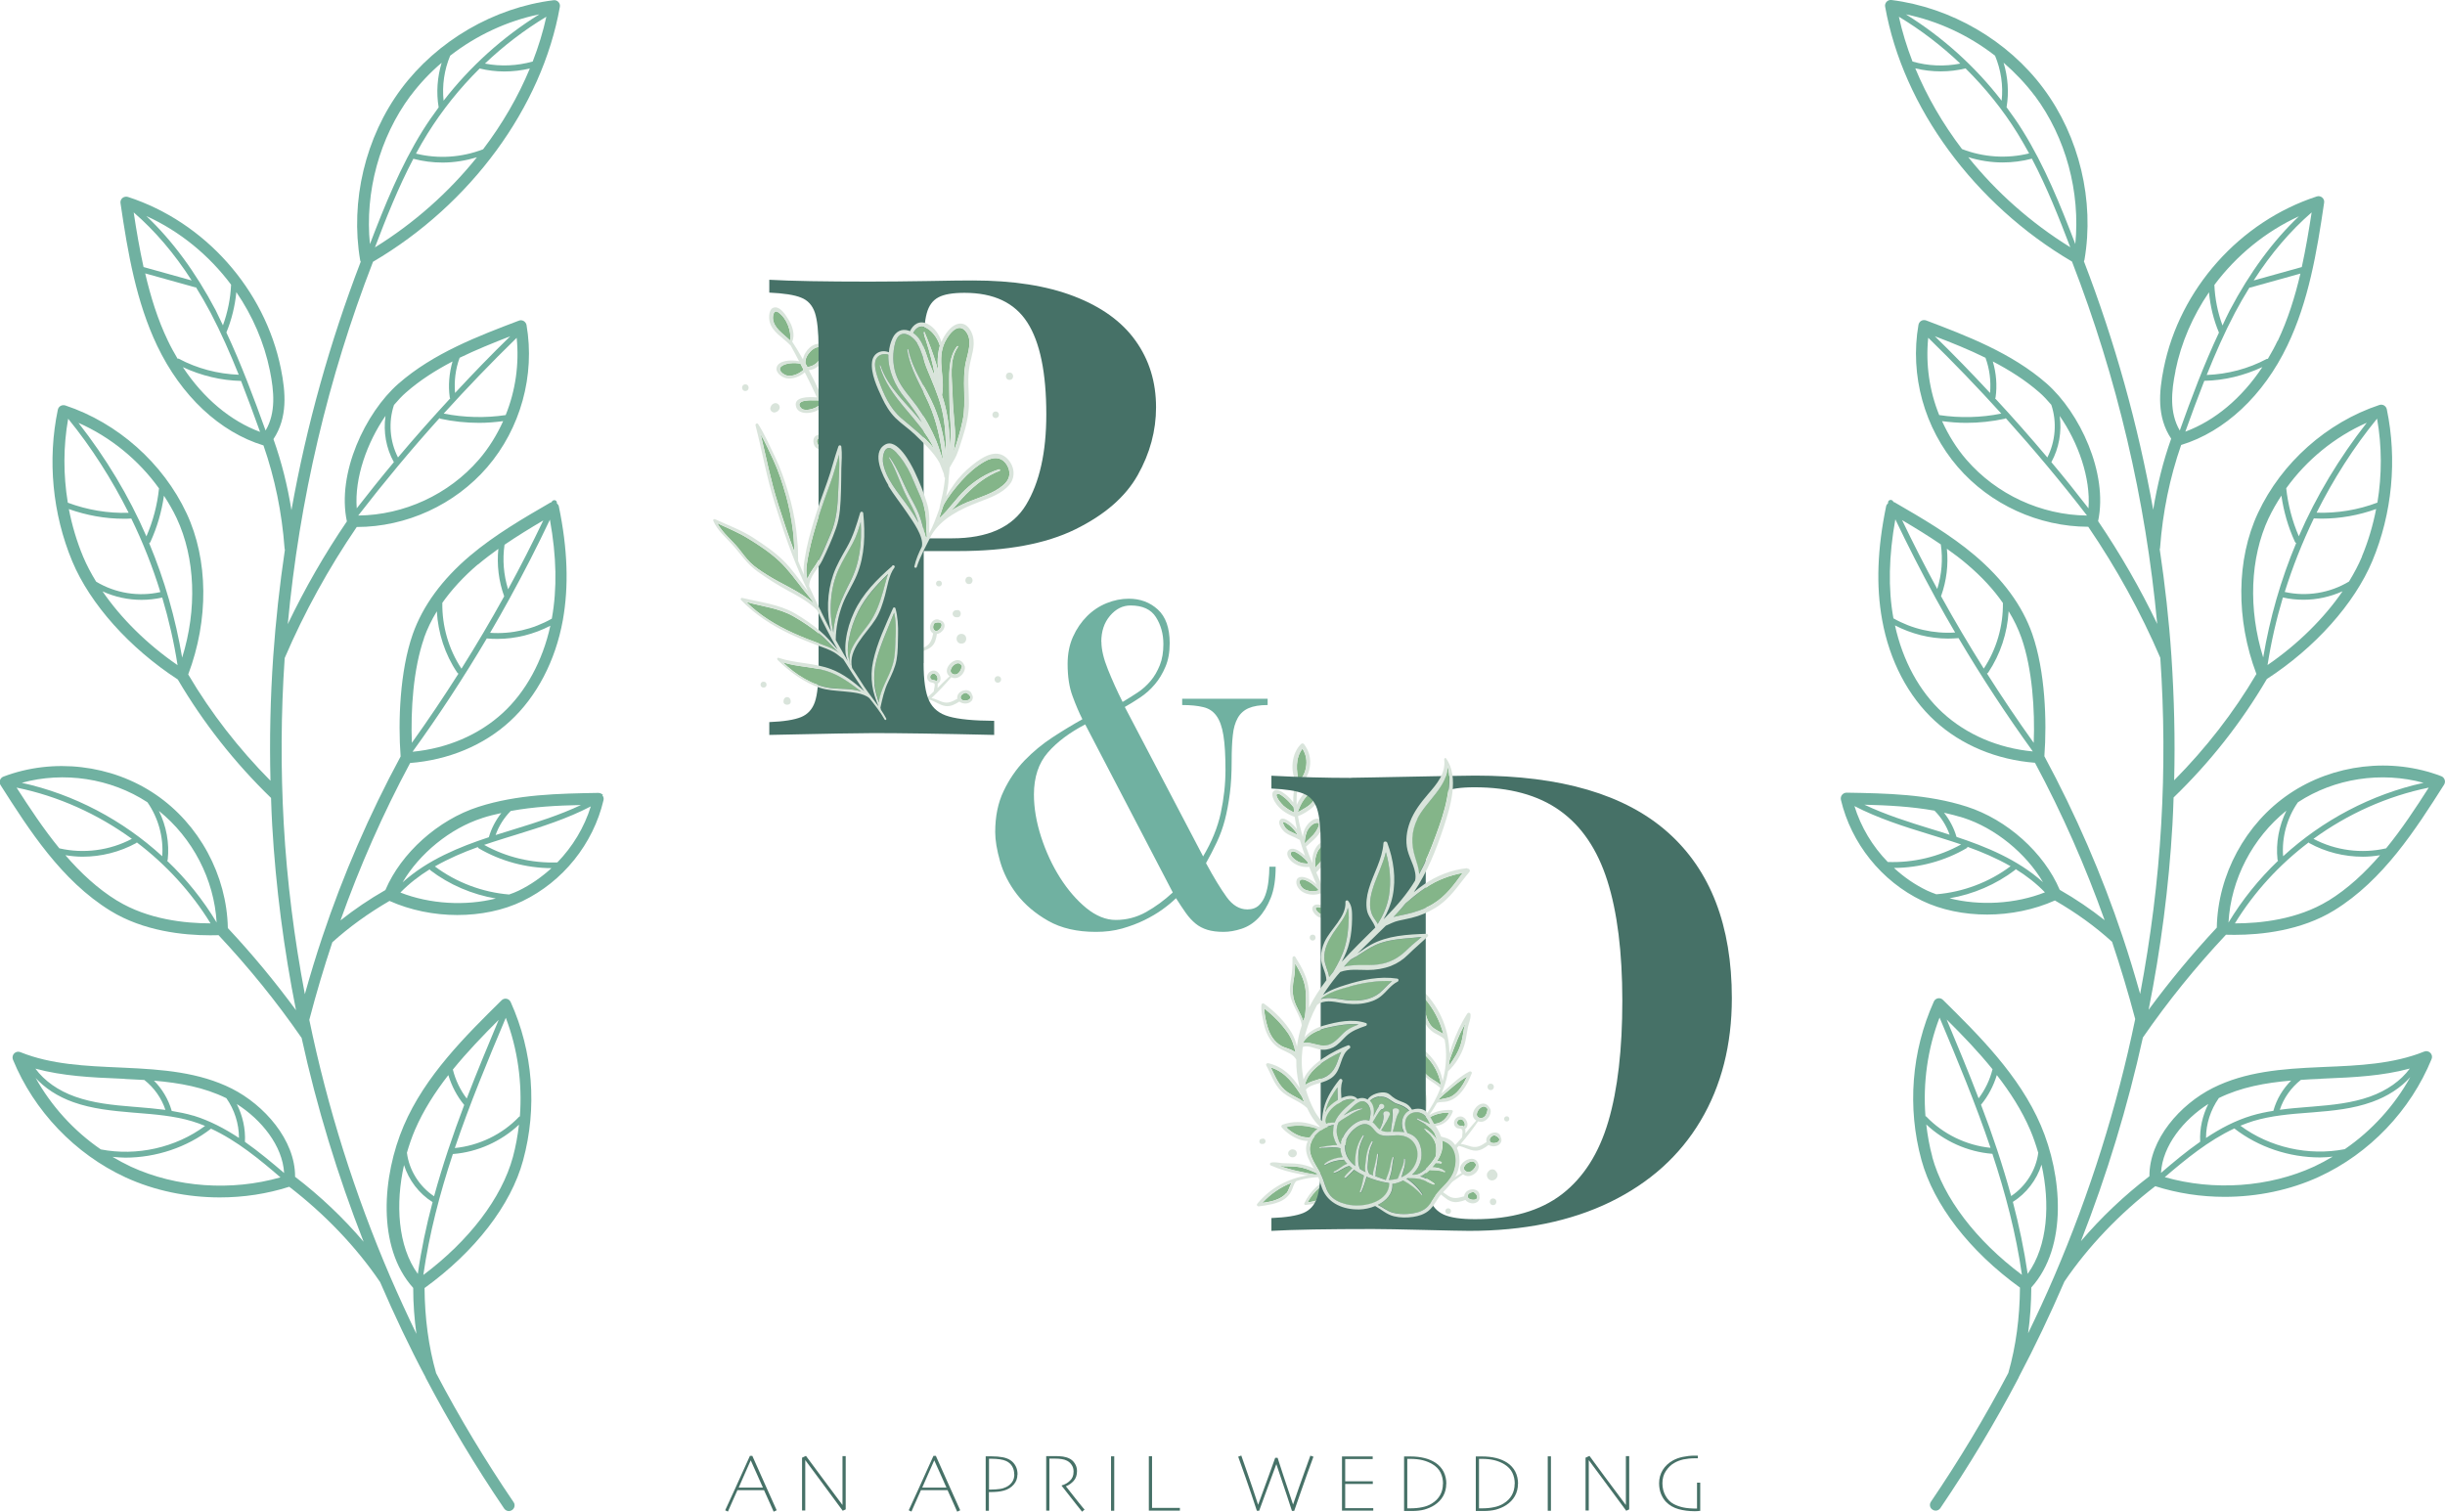 <?xml version="1.0" encoding="UTF-8"?>
<svg id="Layer_2" data-name="Layer 2" xmlns="http://www.w3.org/2000/svg" viewBox="0 0 213.42 131.95">
  <defs>
    <style>
      .cls-1 {
        fill: #84b589;
      }

      .cls-2 {
        fill: #d9e4db;
      }

      .cls-3 {
        fill: #70b1a1;
      }

      .cls-4 {
        fill: #467167;
      }
    </style>
  </defs>
  <g id="Layer_1-2" data-name="Layer 1">
    <g>
      <path class="cls-3" d="m52.64,69.4c-.1-.12-.25-.18-.4-.19-3.48.06-7.08.12-10.49,1.22-3.51,1.13-6.74,4.03-8.11,7.26-1.4.8-2.71,1.69-3.92,2.65,1.67-4.69,3.7-9.31,6.08-13.74,3.34-.26,6.43-1.54,8.72-3.65,2.33-2.14,3.97-5.28,4.61-8.82.53-2.97.42-6.22-.35-9.93-.02-.11-.09-.19-.17-.26.01-.1-.02-.21-.12-.26-.12-.06-.27,0-.33.12,0,.01-.01.03-.02.04-.03.01-.07.01-.1.03-2.38,1.38-4.84,2.81-7,4.63-2.46,2.08-4.14,4.39-5.01,6.85-1.13,3.23-1.29,7.6-1.06,10.68-2.73,5.06-5.03,10.36-6.83,15.75-.54,1.6-1.05,3.29-1.53,5-.93-4.89-1.56-9.87-1.84-14.84-.27-4.79-.25-9.66.08-14.5,1.71-3.99,3.83-7.83,6.29-11.44,4.33,0,8.56-1.94,11.39-5.22,2.91-3.38,4.19-8.02,3.43-12.41-.03-.15-.12-.27-.25-.35-.13-.07-.28-.09-.42-.03-3.5,1.33-7.47,2.83-10.52,5.51-2.87,2.52-5.39,7.81-4.49,12.01-1.95,2.86-3.67,5.86-5.16,8.97,1.01-10.84,3.5-21.47,7.44-31.63,8.51-4.99,14.75-13.47,16.31-22.25.03-.16-.02-.32-.13-.43-.11-.12-.26-.17-.42-.15-5.2.64-10.17,3.54-13.3,7.74-3.13,4.2-4.46,9.8-3.58,14.96,0,.04.03.08.05.12-2.7,7.04-4.73,14.29-6.05,21.69-.34-2.13-.86-4.2-1.57-6.2,1.25-1.89,1.07-4.07.65-6.15-1.4-6.92-6.64-12.81-13.35-14.99-.16-.05-.34-.02-.48.09-.13.11-.2.28-.17.45.64,4.38,1.38,8.63,3.2,12.45,2.09,4.38,5.47,7.54,9.28,8.7.99,2.85,1.61,5.86,1.84,8.97,0,.05.02.09.03.13-.46,3.09-.8,6.2-1.02,9.32-.25,3.61-.33,7.25-.24,10.85-2.77-2.8-5.19-5.9-7.18-9.28,1.8-4.77,1.76-10-.14-14.06-2.05-4.38-6.01-7.9-10.59-9.42-.13-.04-.28-.03-.41.04-.12.07-.21.19-.24.33-.92,4.39-.47,9.09,1.26,13.24,1.56,3.73,5,7.57,9.21,10.31,2.23,3.79,4.97,7.27,8.14,10.34.03.79.05,1.58.1,2.37.31,5.41,1.02,10.84,2.08,16.16-1.84-2.5-3.8-4.87-5.95-7.17-.09-4.61-2.5-9.08-6.32-11.67-3.84-2.61-8.93-3.2-13.27-1.55-.14.05-.25.17-.3.31-.05.14-.03.3.05.43,2.49,3.9,5.3,8.33,9.59,10.97,2.89,1.78,6.38,2.14,8.7,2.14.27,0,.51,0,.74-.01,2.67,2.86,5.05,5.79,7.25,8.97,1.32,6.03,3.14,11.99,5.41,17.79-1.75-2.06-3.77-3.98-5.98-5.67.02-3.22-2.71-6.28-5.53-7.7-2.85-1.43-6.05-1.67-9.37-1.82l-.42-.02c-2.93-.13-5.97-.25-8.66-1.34-.19-.08-.4-.03-.54.11-.14.14-.18.36-.11.54,1.84,4.49,5.42,8.24,9.83,10.28,2.52,1.16,5.38,1.75,8.24,1.75,2.06,0,4.12-.31,6.05-.93,3.12,2.4,5.86,5.27,7.93,8.32,1.26,2.91,2.59,5.72,3.98,8.33,0,0,0,0,0,0,0,0,0,.01,0,.02,0,0,0,0,0,0,0,.01,0,.02.02.04,2.04,3.88,4.34,7.71,6.83,11.38.1.14.25.22.41.22.1,0,.19-.03.28-.09.23-.16.29-.47.13-.69-2.46-3.62-4.73-7.39-6.74-11.22,0-.01-.01-.02-.02-.04-.66-2.31-.99-4.81-1.01-7.43,4.4-3.18,7.54-7.23,8.6-11.14,1.25-4.58.87-9.49-1.08-13.82-.07-.15-.2-.26-.36-.29-.16-.03-.33.02-.44.14-3.12,3.08-6.67,6.57-8.54,10.95-1.86,4.35-2.38,10.59.83,14.15,0,1.37.1,2.71.28,4.01-.78-1.61-1.54-3.27-2.28-4.97-3.11-7.24-5.49-14.79-7.07-22.44.61-2.34,1.29-4.61,2.01-6.77,1.47-1.33,3.15-2.54,4.99-3.61,1.81.81,3.88,1.23,5.91,1.23s4.02-.4,5.69-1.21c3.53-1.7,6.18-4.99,7.08-8.81.04-.15,0-.31-.1-.43Zm-29.46-31.83c-1.03-2.85-2.11-5.75-3.42-8.55.46-1.11.75-2.31.87-3.52,1.41,2.06,2.43,4.39,2.93,6.86.36,1.79.54,3.65-.37,5.21Zm-3.01-12.71c-.05,1.2-.3,2.41-.71,3.54-.22-.44-.42-.89-.64-1.33-1.75-3.32-3.78-6.07-6.04-8.21,2.93,1.33,5.48,3.43,7.4,6Zm-8.5-6.32c1.84,1.59,3.54,3.57,5.06,5.94l-4.2-1.17c-.34-1.55-.62-3.15-.86-4.77Zm.99,5.32l4.38,1.22s.05,0,.07,0h0c.44.71.86,1.44,1.27,2.21.92,1.75,1.72,3.58,2.46,5.42-1.82-.07-3.63-.54-5.24-1.4-.03-.02-.07,0-.1,0-.3-.51-.59-1.03-.85-1.58-.89-1.85-1.5-3.83-1.98-5.88Zm3.31,8.19c1.59.74,3.32,1.16,5.07,1.2.58,1.48,1.13,2.97,1.66,4.45-2.59-.96-4.94-2.94-6.73-5.64Zm-.07,25.35c-.58-3.44-1.54-6.79-2.88-9.99.05-.02.09-.06.11-.11.59-1.29.98-2.64,1.18-4.03.41.63.79,1.28,1.11,1.96,1.64,3.51,1.79,7.97.48,12.17Zm-2.02-14.77c-.15,1.45-.52,2.85-1.1,4.19-1.53-3.53-3.54-6.85-5.93-9.91,2.79,1.23,5.25,3.24,7.03,5.72Zm-7.93-6.08c2.05,2.52,3.81,5.29,5.28,8.21-1.8.06-3.62-.25-5.31-.88-.4-2.42-.4-4.92.03-7.33Zm.07,7.89c1.53.54,3.15.84,4.77.84.22,0,.45,0,.67-.02,1.01,2.07,1.86,4.22,2.54,6.42-1.9.43-3.94.1-5.61-.91-.44-.72-.83-1.45-1.13-2.17-.56-1.34-.97-2.73-1.25-4.16Zm2.93,7.18c1.07.49,2.23.74,3.4.74.61,0,1.21-.07,1.81-.2.58,1.94,1.03,3.91,1.34,5.9-2.65-1.82-4.93-4.08-6.55-6.44Zm32.84-11.49c-2.62,3.03-6.52,4.83-10.52,4.87,2.25-2.91,4.61-5.75,7.09-8.5.03.02.04.04.08.05,1.1.24,2.25.36,3.39.36.7,0,1.4-.06,2.09-.15-.55,1.21-1.25,2.35-2.12,3.36Zm2.36-3.9c-1.79.27-3.65.22-5.42-.13,2.06-2.27,4.18-4.48,6.37-6.61.23,2.29-.1,4.61-.96,6.74Zm-4.03-5c1.44-.7,2.93-1.3,4.42-1.88-1.65,1.6-3.25,3.26-4.82,4.95-.09-1.04.04-2.09.4-3.07Zm-4.67,3.02c1.23-1.08,2.6-1.94,4.05-2.7-.29,1.02-.39,2.09-.24,3.15,0,.03.03.04.04.07-1.56,1.69-3.09,3.41-4.56,5.16-.72-1.4-.85-3.09-.35-4.58.35-.41.7-.79,1.07-1.11Zm-1.8,2.06c-.2,1.38.05,2.82.73,4.03-1.11,1.33-2.18,2.67-3.24,4.03-.21-2.66.91-5.76,2.51-8.07Zm-.92-14.72c.99-2.6,2.04-5.24,3.35-7.73.83.22,1.69.33,2.55.33,1.02,0,2.03-.17,3-.46-2.45,3.05-5.48,5.75-8.91,7.87Zm6.58-16.74c2.28-1.77,4.96-3.02,7.77-3.6-3.21,1.99-6.05,4.56-8.36,7.54-.14-1.33.06-2.71.58-3.94Zm7.19.52c-1.35.38-2.79.45-4.17.18,1.63-1.55,3.43-2.93,5.36-4.09-.29,1.32-.69,2.62-1.19,3.91Zm-4.63.61c.7.17,1.43.26,2.16.26s1.5-.09,2.22-.26c-1.02,2.46-2.4,4.84-4.08,7.05-1.85.72-3.93.86-5.86.38.32-.59.65-1.17,1-1.73,1.29-2.07,2.82-3.98,4.55-5.69Zm-6.03,2.38c.79-1.06,1.7-2.02,2.71-2.88-.38,1.26-.48,2.6-.26,3.89,0,0,0,0,0,0-.49.66-.96,1.34-1.4,2.04-1.93,3.11-3.31,6.53-4.6,9.9-.45-4.54.83-9.3,3.54-12.95Zm-11.04,94.03c-1.07-.91-2.2-1.86-3.42-2.72.06-1.14-.2-2.28-.71-3.3,2.13,1.35,4,3.63,4.13,6.02Zm-7.91-5c-.63-.19-1.27-.31-1.91-.42,0-.01,0-.03,0-.04-.29-.98-.82-1.88-1.54-2.6,2.25.19,4.39.58,6.32,1.53.71,1.01,1.1,2.23,1.1,3.47-1.23-.81-2.55-1.51-3.98-1.95Zm-6.02-3.21c.58.03,1.16.06,1.73.09.85.67,1.5,1.58,1.84,2.61-.84-.11-1.69-.18-2.52-.25l-.26-.02c-1.85-.15-3.51-.32-5.09-.88-1.5-.53-2.7-1.39-3.48-2.45,2.39.65,4.91.77,7.36.87l.42.02Zm-7.81-.14c.83.93,1.97,1.68,3.35,2.17,1.64.58,3.33.75,5.22.91l.26.02c1.62.13,3.3.26,4.87.73.39.12.76.25,1.14.41-2.56,1.9-5.97,2.66-9.1,2.05-2.36-1.62-4.33-3.79-5.72-6.29Zm8.37,7.8c-.55-.26-1.09-.55-1.61-.86.37.03.74.07,1.11.07,2.68,0,5.38-.89,7.49-2.53,2.27,1.05,4.26,2.7,6.06,4.25-4.27,1.22-9.09.89-13.05-.93Zm37.22-26.56c-2.21.08-4.46-.45-6.39-1.53.26-.09.53-.18.78-.26.67-.22,1.34-.42,2.01-.63,2.2-.68,4.45-1.39,6.52-2.47-.57,1.84-1.59,3.52-2.92,4.89Zm2.06-5.01c-1.86.88-3.86,1.51-5.81,2.11-.55.17-1.09.34-1.64.51.28-.79.73-1.5,1.32-2.1,2.01-.37,4.08-.48,6.12-.52Zm-8.63,1.14c.55-.18,1.11-.32,1.68-.44-.49.63-.87,1.34-1.09,2.11,0,0,0,0,0,0-2.55.84-5.34,1.97-7.53,3.94,1.46-2.5,4.14-4.71,6.95-5.61Zm1.8-9.17c-2.08,1.91-4.85,3.09-7.87,3.38,2.31-3.19,4.47-6.5,6.48-9.89.3.03.6.04.91.04,1.62,0,3.21-.41,4.64-1.15-.67,3.06-2.13,5.76-4.16,7.62Zm.62-10.03s0-.02.01-.02c1.23-2.24,2.4-4.52,3.49-6.83.58,3.19.64,6.02.17,8.62,0,0,0,.01,0,.02-1.63.93-3.52,1.37-5.39,1.24.59-1,1.16-2.01,1.72-3.03Zm-.15-.77c-.39-1.26-.5-2.59-.31-3.89,1.1-.75,2.24-1.45,3.38-2.12-.97,2.03-1.99,4.03-3.07,6.01Zm-2.63-2.16c.57-.48,1.17-.93,1.78-1.37-.14,1.4.03,2.82.51,4.14-1.18,2.14-2.43,4.25-3.73,6.32-1.12-1.7-1.7-3.72-1.67-5.75.82-1.16,1.85-2.28,3.1-3.35Zm-4.71,6.41c.28-.79.66-1.57,1.12-2.33.11,1.9.71,3.77,1.78,5.35.03.04.06.07.11.09-1.3,2.05-2.66,4.07-4.07,6.04-.11-2.85.12-6.44,1.07-9.15Zm-18.09,24.85c-1.19-1.99-2.65-3.8-4.33-5.4.02-.03.05-.06.05-.1.16-1.45-.12-2.94-.77-4.26,2.94,2.37,4.83,5.98,5.04,9.76Zm-6.05-10.51c.95,1.36,1.42,3.06,1.29,4.71-3.44-3.15-7.7-5.41-12.26-6.41,3.68-1.01,7.76-.4,10.97,1.7Zm-11.42-1.28c3.63.74,7.07,2.3,10.06,4.47-1.92,1.02-4.21,1.32-6.33.83-1.39-1.7-2.6-3.54-3.74-5.31Zm8.77,9.87c-1.72-1.06-3.19-2.44-4.51-3.97.5.08,1,.13,1.5.13,1.63,0,3.25-.41,4.68-1.19.02-.01.03-.04.05-.06,2.56,1.94,4.76,4.34,6.44,7.07-2.2,0-5.46-.33-8.15-1.98Zm26.73,32.68c.52-3.61,1.44-7.12,2.58-10.57,0,0,.01,0,.02,0,0,0,.01,0,.02,0,2.12-.17,4.18-1.1,5.73-2.56-.11.96-.28,1.9-.53,2.83-.98,3.58-3.82,7.3-7.83,10.3Zm8.43-13.85s-.05.01-.07.03c-1.46,1.54-3.5,2.52-5.61,2.73,1.31-3.87,2.88-7.65,4.45-11.37,1.04,2.72,1.45,5.7,1.23,8.61Zm-1.85-8.43c-.95,2.27-1.9,4.56-2.79,6.87-.57-.75-.98-1.61-1.21-2.53,1.26-1.55,2.65-2.99,4.01-4.35Zm-4.39,4.84c.29.94.75,1.83,1.38,2.59-.99,2.61-1.89,5.27-2.63,7.97-1.28-.85-2.18-2.27-2.37-3.8.2-.69.43-1.36.7-1.99.74-1.72,1.76-3.3,2.91-4.78Zm-3.88,7.82c.42,1.33,1.31,2.51,2.5,3.25-.55,2.06-.99,4.15-1.29,6.27-1.76-2.43-1.96-6.14-1.2-9.52Zm-.31-23.77c.77-.79,1.64-1.46,2.56-2.03.02.03.02.06.05.08,1.66,1.27,3.66,2.12,5.72,2.47-2.64.67-5.76.49-8.33-.52Zm10.31-.16c-.26.13-.54.23-.82.33-2.32-.19-4.61-1.05-6.48-2.45,1.21-.69,2.49-1.24,3.75-1.69.02.04.04.09.08.11,1.91,1.12,4.13,1.72,6.35,1.73-.86.78-1.82,1.46-2.88,1.97Z"/>
      <path class="cls-3" d="m194.31,81.59c.23,0,.48.01.74.01,2.32,0,5.81-.36,8.7-2.14,4.29-2.64,7.11-7.07,9.59-10.97.08-.13.1-.28.05-.43-.05-.14-.16-.26-.3-.31-4.34-1.66-9.42-1.06-13.27,1.55-3.82,2.59-6.23,7.06-6.32,11.67-2.15,2.31-4.12,4.68-5.95,7.17,1.06-5.31,1.77-10.74,2.08-16.16.05-.79.07-1.58.1-2.37,3.18-3.07,5.92-6.55,8.14-10.34,4.21-2.73,7.65-6.58,9.21-10.31,1.73-4.14,2.18-8.84,1.26-13.24-.03-.14-.12-.26-.24-.33-.12-.07-.27-.09-.41-.04-4.58,1.52-8.54,5.04-10.59,9.42-1.9,4.06-1.94,9.3-.14,14.06-1.99,3.38-4.41,6.48-7.18,9.28.09-3.61,0-7.24-.24-10.85-.21-3.12-.56-6.23-1.02-9.32.01-.04.03-.08.03-.13.23-3.11.85-6.12,1.84-8.97,3.81-1.16,7.19-4.32,9.28-8.7,1.83-3.82,2.56-8.07,3.2-12.45.03-.17-.04-.34-.17-.45-.13-.11-.31-.15-.48-.09-6.71,2.19-11.96,8.07-13.35,14.99-.42,2.09-.61,4.26.65,6.15-.71,1.99-1.22,4.07-1.57,6.2-1.32-7.39-3.34-14.65-6.05-21.69.02-.04.04-.07.05-.12.89-5.16-.45-10.76-3.58-14.96C175.27,3.54,170.3.65,165.1,0c-.16-.02-.31.04-.42.15-.11.12-.16.28-.13.43,1.56,8.77,7.8,17.26,16.31,22.25,3.94,10.16,6.43,20.79,7.44,31.63-1.49-3.1-3.22-6.11-5.16-8.97.89-4.2-1.62-9.49-4.49-12.01-3.05-2.68-7.02-4.18-10.52-5.51-.14-.05-.3-.04-.42.03-.13.07-.22.2-.25.35-.77,4.39.52,9.03,3.43,12.41,2.83,3.28,7.06,5.21,11.39,5.22,2.46,3.61,4.58,7.45,6.29,11.44.33,4.84.36,9.71.08,14.5-.28,4.97-.92,9.95-1.84,14.84-.48-1.71-.99-3.4-1.53-5-1.8-5.39-4.1-10.68-6.83-15.75.23-3.08.07-7.45-1.06-10.68-.86-2.46-2.55-4.76-5.01-6.85-2.16-1.83-4.62-3.25-7-4.63-.03-.02-.06-.02-.1-.03,0-.01-.01-.03-.02-.04-.06-.13-.21-.18-.33-.12-.1.05-.14.15-.12.26-.08.07-.15.16-.17.26-.77,3.71-.89,6.96-.35,9.93.64,3.55,2.27,6.68,4.61,8.82,2.3,2.11,5.39,3.39,8.73,3.65,2.38,4.43,4.41,9.05,6.08,13.74-1.21-.96-2.52-1.85-3.92-2.65-1.37-3.23-4.59-6.13-8.11-7.26-3.42-1.1-7.01-1.16-10.49-1.22-.16,0-.3.07-.4.19-.1.12-.13.28-.1.43.9,3.81,3.55,7.11,7.08,8.81,1.68.81,3.67,1.21,5.69,1.21s4.1-.42,5.91-1.23c1.84,1.06,3.52,2.27,4.99,3.61.73,2.18,1.42,4.47,2.02,6.74-1.58,7.66-3.96,15.21-7.07,22.46-.73,1.7-1.5,3.36-2.28,4.97.18-1.3.27-2.64.28-4,3.21-3.56,2.69-9.81.83-14.15-1.88-4.38-5.42-7.87-8.54-10.95-.12-.12-.28-.17-.44-.14-.16.03-.3.14-.36.29-1.95,4.33-2.33,9.24-1.08,13.82,1.07,3.91,4.2,7.96,8.6,11.14-.02,2.62-.35,5.12-1.01,7.43,0,.01,0,.02-.01.03-2.02,3.83-4.29,7.61-6.75,11.23-.16.23-.1.54.13.69.09.06.18.09.28.09.16,0,.32-.08.41-.22,2.49-3.67,4.79-7.49,6.83-11.38,0,0,0-.02.01-.03,0,0,0,0,0,0,0,0,0-.02.01-.03,1.38-2.62,2.72-5.42,3.98-8.34,2.07-3.05,4.81-5.92,7.93-8.32,1.94.62,4,.93,6.05.93,2.86,0,5.72-.59,8.24-1.75,4.41-2.03,7.99-5.78,9.83-10.28.08-.19.03-.4-.11-.54-.14-.14-.36-.19-.54-.11-2.7,1.09-5.73,1.22-8.67,1.34l-.42.02c-3.31.14-6.52.39-9.36,1.82-2.83,1.42-5.55,4.48-5.53,7.7-2.21,1.69-4.23,3.61-5.98,5.67,2.27-5.79,4.08-11.75,5.41-17.78,2.2-3.18,4.57-6.11,7.25-8.97Zm3.62-23.54c.31-1.99.76-3.96,1.34-5.9.59.14,1.2.2,1.81.2,1.17,0,2.34-.26,3.4-.74-1.62,2.36-3.9,4.62-6.55,6.44Zm8.24-9.46c-.3.72-.69,1.45-1.13,2.17-1.67,1.01-3.71,1.34-5.61.91.69-2.2,1.54-4.34,2.54-6.42.22.01.45.02.67.02,1.62,0,3.25-.29,4.77-.84-.28,1.43-.69,2.82-1.25,4.16Zm1.35-4.72c-1.68.64-3.51.94-5.31.88,1.47-2.93,3.23-5.7,5.28-8.21.43,2.41.43,4.91.03,7.33Zm-.93-6.97c-2.39,3.06-4.4,6.38-5.93,9.91-.58-1.34-.94-2.74-1.1-4.19,1.78-2.48,4.24-4.49,7.03-5.72Zm-8.56,8.32c.32-.68.7-1.33,1.11-1.96.2,1.39.59,2.75,1.18,4.03.02.05.06.09.11.11-1.34,3.2-2.3,6.54-2.88,9.99-1.31-4.21-1.16-8.67.48-12.18Zm-7.28-7.53c.53-1.48,1.08-2.97,1.66-4.45,1.75-.03,3.48-.46,5.07-1.2-1.79,2.7-4.14,4.68-6.73,5.64Zm8.06-7.95c-.26.55-.55,1.07-.85,1.58-.04,0-.07,0-.1.01-1.61.86-3.41,1.33-5.24,1.4.74-1.85,1.54-3.67,2.46-5.42.41-.77.83-1.5,1.27-2.21h0s.04,0,.07,0l4.38-1.22c-.48,2.05-1.1,4.02-1.98,5.88Zm2.11-6.43l-4.2,1.17c1.52-2.37,3.22-4.35,5.06-5.94-.25,1.62-.52,3.21-.86,4.77Zm-.24-4.44c-2.26,2.14-4.29,4.89-6.04,8.21-.23.43-.43.89-.64,1.33-.42-1.13-.66-2.34-.71-3.54,1.92-2.57,4.47-4.66,7.4-6Zm-10.79,13.5c.5-2.47,1.52-4.8,2.93-6.86.11,1.21.4,2.41.87,3.52-1.31,2.79-2.4,5.69-3.42,8.55-.91-1.56-.74-3.42-.37-5.21Zm-12.28-24.02c2.72,3.65,3.99,8.41,3.54,12.95-1.29-3.36-2.66-6.79-4.6-9.9-.43-.7-.91-1.37-1.4-2.04,0,0,0,0,0,0,.22-1.29.12-2.63-.26-3.89,1,.87,1.92,1.83,2.71,2.88Zm-10.42-2.38c.73.17,1.47.26,2.22.26s1.46-.09,2.16-.26c1.73,1.71,3.27,3.62,4.55,5.69.35.57.68,1.15,1,1.73-1.93.48-4.01.34-5.86-.38-1.68-2.21-3.06-4.59-4.08-7.05Zm6.95-1.12c.52,1.24.73,2.61.58,3.94-2.31-2.99-5.15-5.55-8.36-7.54,2.81.58,5.49,1.83,7.77,3.6Zm-3.03.7c-1.38.27-2.82.21-4.17-.18-.5-1.29-.9-2.59-1.19-3.91,1.93,1.16,3.73,2.54,5.36,4.09Zm.7,8.17c.97.3,1.99.46,3,.46.86,0,1.72-.11,2.55-.33,1.31,2.49,2.36,5.13,3.35,7.73-3.43-2.12-6.46-4.81-8.91-7.87Zm10.49,30.65c-1.05-1.36-2.13-2.71-3.24-4.03.67-1.22.92-2.66.73-4.03,1.6,2.3,2.72,5.4,2.51,8.07Zm-3.24-9.02c.5,1.49.36,3.18-.35,4.58-1.48-1.76-3-3.48-4.56-5.16.01-.02.03-.04.04-.07.15-1.05.06-2.13-.24-3.15,1.44.75,2.82,1.62,4.05,2.69.37.32.72.7,1.07,1.11Zm-5.35-1.05c-1.57-1.69-3.17-3.34-4.82-4.95,1.49.57,2.99,1.17,4.42,1.88.36.98.49,2.03.4,3.07Zm-5.39-4.81c2.19,2.13,4.31,4.34,6.37,6.61-1.77.36-3.63.4-5.42.13-.86-2.12-1.19-4.45-.96-6.74Zm3.32,10.63c-.87-1.01-1.57-2.15-2.12-3.36.7.09,1.4.15,2.1.15,1.13,0,2.26-.12,3.38-.36.03,0,.05-.03.08-.05,2.47,2.75,4.84,5.58,7.09,8.5-4-.04-7.9-1.84-10.52-4.87Zm30.37,61.7c-3.95,1.82-8.77,2.15-13.05.93,1.8-1.54,3.8-3.19,6.07-4.25,2.11,1.64,4.8,2.53,7.48,2.53.37,0,.74-.03,1.11-.07-.52.31-1.06.6-1.61.86Zm-8.34-5.97c1.93-.95,4.08-1.34,6.32-1.53-.72.72-1.26,1.61-1.54,2.6,0,.01,0,.03,0,.04-.64.1-1.28.23-1.91.42-1.43.43-2.75,1.13-3.98,1.95,0-1.24.4-2.45,1.11-3.47Zm10.99,4.46c-3.14.61-6.54-.15-9.1-2.05.37-.15.75-.29,1.13-.41,1.57-.47,3.24-.61,4.87-.73l.26-.02c1.89-.15,3.58-.32,5.22-.91,1.37-.49,2.52-1.24,3.35-2.17-1.39,2.5-3.36,4.67-5.72,6.29Zm-2.09-6.15l.42-.02c2.45-.1,4.97-.22,7.36-.87-.78,1.06-1.98,1.91-3.48,2.45-1.58.56-3.24.73-5.09.88l-.26.02c-.83.07-1.68.13-2.52.25.34-1.03.99-1.94,1.84-2.61.57-.04,1.15-.07,1.73-.09Zm-9.81,2.2c-.51,1.02-.77,2.16-.71,3.3-1.22.85-2.35,1.8-3.42,2.72.13-2.39,2-4.67,4.13-6.02Zm10.47-17.74c-2.69,1.65-5.95,1.98-8.15,1.98,1.67-2.73,3.88-5.13,6.44-7.07.02.02.02.05.05.06,1.43.79,3.05,1.19,4.68,1.19.5,0,1-.05,1.5-.13-1.32,1.52-2.79,2.91-4.51,3.97Zm5.04-4.57c-2.12.49-4.41.19-6.33-.83,2.99-2.18,6.44-3.73,10.06-4.47-1.13,1.77-2.34,3.61-3.73,5.31Zm3.28-5.72c-4.56,1-8.82,3.26-12.26,6.41-.13-1.65.34-3.35,1.29-4.71,3.2-2.1,7.28-2.71,10.97-1.7Zm-11.98,2.44c-.64,1.31-.93,2.81-.77,4.26,0,.04.03.07.05.1-1.67,1.6-3.14,3.42-4.33,5.4.21-3.78,2.1-7.39,5.04-9.76Zm-22.06-5.94c-1.41-1.97-2.77-3.99-4.07-6.04.04-.02.08-.05.11-.09,1.06-1.59,1.67-3.45,1.78-5.35.47.76.84,1.54,1.12,2.33.95,2.72,1.18,6.3,1.07,9.15Zm-2.68-12.22c.03,2.03-.55,4.05-1.67,5.75-1.3-2.07-2.55-4.18-3.73-6.32.48-1.33.65-2.74.51-4.14.61.43,1.21.88,1.78,1.37,1.25,1.06,2.29,2.18,3.1,3.35Zm-9.56,1.34c-.47-2.59-.4-5.42.17-8.62,1.1,2.31,2.26,4.58,3.49,6.83,0,0,0,.02.01.02.56,1.02,1.13,2.03,1.72,3.03-1.88.12-3.76-.31-5.39-1.24,0,0,0-.01,0-.02Zm4.14-6.43c.19,1.31.08,2.63-.31,3.89-1.08-1.98-2.1-3.98-3.07-6.01,1.14.67,2.28,1.37,3.38,2.12Zm-4,7.07c1.44.74,3.02,1.15,4.64,1.15.3,0,.6-.02.91-.04,2.01,3.4,4.18,6.7,6.48,9.89-3.01-.28-5.79-1.47-7.87-3.38-2.03-1.86-3.49-4.55-4.16-7.62Zm12.9,22.4c-2.19-1.97-4.99-3.1-7.53-3.94,0,0,0,0,0,0-.22-.77-.6-1.48-1.09-2.11.57.13,1.13.27,1.68.44,2.8.9,5.48,3.11,6.95,5.61Zm-13.52-1.74c-1.34-1.37-2.35-3.05-2.92-4.89,2.07,1.07,4.33,1.79,6.52,2.46.67.21,1.34.41,2.01.63.26.08.52.17.78.26-1.94,1.08-4.18,1.61-6.39,1.53Zm4.07-4.49c.59.59,1.04,1.31,1.32,2.1-.54-.17-1.09-.35-1.64-.51-1.95-.6-3.94-1.23-5.8-2.11,2.05.05,4.11.16,6.12.52Zm-3.54,5c2.22-.01,4.44-.61,6.35-1.73.04-.03.06-.07.08-.11,1.26.45,2.54,1,3.75,1.69-1.87,1.4-4.15,2.26-6.48,2.45-.28-.1-.56-.21-.82-.33-1.06-.51-2.02-1.18-2.88-1.97Zm4.85,2.65c2.07-.35,4.06-1.21,5.72-2.47.03-.02.03-.05.05-.08.93.57,1.79,1.24,2.56,2.03-2.58,1.02-5.69,1.19-8.33.52Zm6.82,32.77c-.31-2.12-.75-4.21-1.29-6.27,1.18-.74,2.08-1.92,2.5-3.25.76,3.38.56,7.09-1.2,9.52Zm.93-10.58c-.19,1.53-1.09,2.95-2.37,3.8-.74-2.7-1.63-5.36-2.63-7.97.63-.76,1.09-1.65,1.38-2.59,1.15,1.48,2.17,3.06,2.91,4.78.27.63.5,1.3.7,1.99Zm-4-7.26c-.23.92-.64,1.78-1.21,2.53-.89-2.32-1.84-4.61-2.79-6.88,1.36,1.35,2.75,2.79,4.01,4.35Zm-4.62-4.52c1.57,3.72,3.14,7.5,4.45,11.37-2.11-.21-4.15-1.2-5.61-2.73-.02-.02-.04-.02-.07-.03-.23-2.91.19-5.9,1.23-8.61Zm-.63,12.16c-.25-.92-.42-1.87-.53-2.83,1.55,1.46,3.61,2.39,5.73,2.56,0,0,.01,0,.02,0,0,0,.01,0,.02,0,1.14,3.45,2.07,6.97,2.58,10.57-4.01-3-6.85-6.72-7.83-10.3Z"/>
      <g>
        <path class="cls-3" d="m105.01,74.77c.76-1.28,1.28-2.55,1.55-3.81.27-1.26.41-2.51.41-3.77s-.06-2.26-.18-3c-.12-.75-.32-1.31-.61-1.71s-.67-.65-1.16-.76c-.48-.12-1.09-.18-1.83-.18v-.55h7.46v.55c-.68,0-1.23.09-1.65.27-.42.18-.74.47-.96.86-.22.39-.37.9-.43,1.51-.07.62-.1,1.35-.1,2.22,0,1.07-.05,2.03-.16,2.87-.11.84-.25,1.6-.43,2.29-.18.69-.42,1.35-.71,1.96-.29.61-.6,1.22-.94,1.82.68,1.26,1.28,2.24,1.8,2.96s1.12,1.08,1.81,1.08c.42,0,.75-.12,1-.35s.44-.54.57-.9.22-.77.27-1.2.08-.86.08-1.28h.55c0,1.1-.14,2.01-.43,2.73-.29.72-.65,1.3-1.08,1.75-.43.45-.92.76-1.47.94-.55.18-1.07.27-1.57.27-.55,0-1.02-.06-1.41-.18-.39-.12-.74-.3-1.04-.55-.3-.25-.58-.55-.84-.92-.26-.37-.55-.8-.86-1.29-.31.31-.71.64-1.18.98s-1,.65-1.59.94c-.59.29-1.24.53-1.94.73-.71.2-1.47.29-2.28.29-1.65,0-3.03-.32-4.16-.96s-2.03-1.41-2.73-2.31c-.69-.9-1.18-1.86-1.47-2.87-.29-1.01-.43-1.86-.43-2.57,0-1.36.24-2.55.73-3.57.48-1.02,1.1-1.92,1.84-2.69.75-.77,1.56-1.44,2.45-2.02.89-.58,1.75-1.1,2.59-1.57-.29-.58-.58-1.25-.86-2.02-.29-.77-.43-1.71-.43-2.81,0-.89.16-1.68.47-2.37.31-.69.72-1.29,1.22-1.79s1.07-.88,1.71-1.14c.64-.26,1.29-.39,1.94-.39.99,0,1.84.31,2.53.94s1.04,1.61,1.04,2.94c0,.79-.12,1.47-.37,2.06-.25.59-.56,1.11-.94,1.55-.38.45-.8.82-1.28,1.14s-.92.59-1.33.82l6.83,13.03Zm-10.28-11.54c-1.36.71-2.45,1.52-3.26,2.45-.81.93-1.22,2.15-1.22,3.67,0,1.18.21,2.41.63,3.71.42,1.29.97,2.48,1.65,3.55.68,1.07,1.45,1.96,2.29,2.65.85.69,1.71,1.04,2.57,1.04.94,0,1.83-.23,2.65-.69.82-.46,1.6-1.03,2.33-1.71l-7.65-14.68Zm1.41-7.22c0,.68.19,1.49.57,2.43.38.94.8,1.88,1.28,2.83.44-.26.88-.54,1.31-.82s.81-.63,1.14-1.02.59-.85.8-1.37c.21-.52.31-1.14.31-1.84,0-.89-.22-1.67-.65-2.35-.43-.68-1.17-1.02-2.22-1.02-.68,0-1.28.3-1.79.9s-.76,1.36-.76,2.28Z"/>
        <g>
          <g>
            <path class="cls-1" d="m118.19,83.13c-.23.16-.55.22-.83.16-.22-.05-.49-.37-.13-.4.25-.02.54.08.77.17.06.02.13.05.19.07,0,0,0,0,0,0Z"/>
            <path class="cls-1" d="m113.33,75.22c-.2-.1-.85-.54-.62-.83.19-.24.73.2.89.32.19.15.38.32.53.52.02.05.04.1.06.15-.29.01-.58-.03-.86-.16Z"/>
            <path class="cls-1" d="m112.02,70.32c-.14-.12-.84-.93-.51-1.03.18-.06.63.35.76.46.25.22.44.47.65.71.01.16.03.31.05.47-.34-.17-.67-.36-.95-.61Z"/>
            <path class="cls-1" d="m115.7,77.73c.03-.23.07-.46.15-.67.07-.2.42-.89.75-.79.22.07.12.51.06.65-.08.18-.2.35-.34.49-.19.2-.44.35-.65.52,0-.06.01-.13.02-.2Z"/>
            <path class="cls-1" d="m112.12,71.77c.16.06.3.17.44.27.3.24.53.52.71.84-.44-.24-.97-.33-1.2-.84-.06-.14-.18-.35.05-.27Z"/>
            <path class="cls-1" d="m113.84,69.76c.12-.16.25-.31.4-.45.1-.09.34-.23.48-.1.09.09.08.29.05.41-.17.63-.95.95-1.5,1.29.14-.41.31-.79.57-1.15Z"/>
            <path class="cls-1" d="m115.6,73.78c.62-.14.06.97-.09,1.17-.22.28-.51.52-.71.82.02-.24-.03-.54,0-.69.06-.45.27-1.17.81-1.3Z"/>
            <path class="cls-1" d="m113.48,76.84c.2-.22.76.12.93.23.27.18.5.4.71.64-.35.12-.75.12-1.1-.01-.17-.06-.33-.16-.43-.31-.09-.12-.23-.41-.11-.54Z"/>
            <path class="cls-1" d="m113.37,68.24c-.22-.97-.32-2.06.32-2.89.32.51.42,1.07.3,1.67-.1.55-.36.91-.65,1.32,0,0,0,0,0-.01.02-.02.03-.05.03-.09Z"/>
            <path class="cls-1" d="m115.48,79.83c-.17-.03-.33-.09-.45-.22-.06-.06-.25-.28-.17-.37.17-.17.68.08.83.16.15.08.29.18.43.28.02.05.05.09.07.14-.24,0-.48.04-.72,0Z"/>
            <path class="cls-1" d="m119.07,83.12c.02-.05.14-.3.21-.29.04,0,.06.11.06.13,0,.09-.06.2-.1.28-.07.11-.16.22-.23.33,0-.01-.02-.02-.03-.04-.02-.14.03-.3.08-.42Z"/>
            <path class="cls-1" d="m117.33,81.79c-.22.07-.46.14-.7.12-.23-.02-.63-.25-.5-.54.16-.35.72-.02,1.08.24.04.06.07.12.11.18Z"/>
            <path class="cls-1" d="m117.93,81.43c.04-.18.48-1.17.66-.64.18.54-.42.82-.69,1.22,0-.01-.01-.02-.02-.03.05-.16.02-.41.06-.55Z"/>
            <path class="cls-1" d="m114.04,72.68c.13-.34.45-.78.85-.85.6-.11-.09.88-.23,1.03-.24.26-.51.48-.75.75,0-.02-.01-.03-.02-.05.02-.3.05-.59.16-.87Z"/>
            <path class="cls-1" d="m116.81,80.03c.01-.17.04-.34.08-.51.04-.15.27-1.02.56-.89.28.13.04.74-.04.91-.12.27-.32.54-.59.69,0,0,0-.02-.01-.03,0-.06,0-.12,0-.17Z"/>
            <path class="cls-2" d="m113.19,76.79c-.16.43.2.9.56,1.09.45.25,1.04.28,1.52.1,0,0,.01,0,.02-.01.21.45.43.9.65,1.34-.14-.1-.29-.19-.45-.25-.25-.1-.71-.21-.89.07-.2.32.21.76.47.9.37.2.87.16,1.28.09,0,0,0,0,.01,0,.2.38.42.75.64,1.12-.13-.08-.27-.15-.41-.2-.29-.09-.64-.01-.72.31-.09.34.18.68.5.79.35.12.77.03,1.1-.11.17.28.35.55.53.82-.11-.04-.21-.07-.31-.1-.24-.07-.66-.18-.84.07-.2.3.11.62.39.7.32.09.84.06,1.09-.19.42.57.87,1.12,1.38,1.6.14.13.38-.09.25-.23-.27-.29-.53-.59-.78-.89.09-.1.16-.21.23-.31.08-.12.16-.25.2-.4.05-.21-.07-.53-.34-.53-.22,0-.35.26-.42.44-.03.09-.06.19-.07.29-.25-.33-.49-.67-.72-1.01.2-.32.59-.5.78-.85.16-.31.17-.82-.15-1.04-.38-.26-.72.19-.84.49-.12.28-.15.55-.15.84-.26-.41-.51-.83-.75-1.26.38-.13.63-.52.77-.88.14-.34.26-.84-.03-1.14-.33-.33-.68.04-.83.34-.11.23-.18.48-.23.73-.02.1-.03.2-.03.3-.28-.53-.55-1.07-.8-1.61.42-.19.83-.63,1.04-.99.18-.31.34-.89-.01-1.16-.31-.24-.72.09-.91.32-.16.19-.26.42-.32.66-.04.16-.07.33-.09.49,0,0,0,.02,0,.02-.11-.24-.21-.48-.31-.71-.1-.23-.2-.46-.3-.69.44-.46,1-.98,1.23-1.58.13-.35.22-.99-.26-1.13-.42-.12-.83.26-1.02.58-.18.3-.27.66-.3,1.01,0,.09,0,.19,0,.3-.19-.47-.38-.94-.55-1.43.48-.43,1.02-.83,1.32-1.41.17-.32.29-.9-.2-1.01-.49-.11-.95.38-1.16.75-.15.26-.21.55-.23.84-.18-.6-.33-1.22-.43-1.83.76-.27,2.31-1.28,1.71-2.2-.35-.55-.92-.09-1.21.25-.23.27-.47.62-.61.98-.03-.52,0-1.03.07-1.54,0,0,0,0,0,0,.58-.5.94-.99,1.07-1.76.12-.73-.05-1.42-.5-2.01-.07-.1-.2-.08-.28,0-.83.84-.92,2.29-.44,3.32-.18.57-.24,1.17-.22,1.77-.2-.29-.46-.55-.72-.74-.22-.16-.68-.51-.97-.28-.35.28.04.94.24,1.2.38.5.98.87,1.57,1.07.05.33.12.65.18.97,0,.04.02.08.03.12-.2-.28-.45-.53-.75-.73-.19-.13-.6-.36-.76-.06-.19.33.22.86.47,1.06.36.28.83.39,1.22.63.02.01.04.02.06.02.14.47.29.94.46,1.4-.16-.16-.34-.3-.51-.41-.26-.18-.76-.37-.98-.02-.24.4.23.9.55,1.09.37.23.86.36,1.3.3.15.37.3.73.45,1.1.06.14.13.28.19.43-.25-.24-.54-.45-.87-.57-.29-.11-.74-.17-.87.18Zm.08-3.91c-.44-.24-.97-.33-1.2-.84-.06-.14-.18-.35.05-.27.16.06.3.17.44.27.3.24.53.52.71.84Zm0-1.97c.14-.41.31-.79.57-1.15.12-.16.25-.31.4-.45.1-.09.34-.23.48-.1.09.09.08.29.05.41-.17.63-.95.95-1.5,1.29Zm1.53,4.85c.02-.24-.03-.54,0-.69.06-.45.27-1.17.81-1.3.62-.14.06.97-.09,1.17-.22.28-.51.52-.71.82Zm1.53,1.64c-.19.2-.44.35-.65.52,0-.06.01-.13.02-.2.03-.23.07-.46.15-.67.07-.2.42-.89.75-.79.22.07.12.51.06.65-.08.18-.2.35-.34.49Zm1.67,5.65c.06.02.13.05.19.07,0,0,0,0,0,0-.23.16-.55.22-.83.16-.22-.05-.49-.37-.13-.4.25-.02.54.08.77.17Zm-3.88-7.83c.02.05.04.1.06.15-.29.01-.58-.03-.86-.16-.2-.1-.85-.54-.62-.83.19-.24.73.2.89.32.19.15.38.32.53.52Zm-1.2-4.76c.01.16.03.31.05.47-.34-.17-.67-.36-.95-.61-.14-.12-.84-.93-.51-1.03.18-.06.63.35.76.46.25.22.44.47.65.71Zm.42-2.12s0,0,0-.01c.02-.02.03-.05.03-.09-.22-.97-.32-2.06.32-2.89.32.51.42,1.07.3,1.67-.1.55-.36.91-.65,1.32Zm.55,5.25s-.01-.03-.02-.05c.02-.3.05-.59.16-.87.13-.34.45-.78.85-.85.6-.11-.09.88-.23,1.03-.24.26-.51.48-.75.75Zm2.93,6.63s0-.02-.01-.03c0-.06,0-.12,0-.17.01-.17.04-.34.08-.51.04-.15.27-1.02.56-.89.28.13.04.74-.04.91-.12.27-.32.54-.59.69Zm1.07,1.79s-.01-.02-.02-.03c.05-.16.02-.41.06-.55.04-.18.48-1.17.66-.64.18.54-.42.82-.69,1.22Zm1.12,1.56s-.02-.02-.03-.04c-.02-.14.03-.3.08-.42.02-.05.14-.3.21-.29.04,0,.06.11.06.13,0,.09-.06.2-.1.28-.07.11-.16.22-.23.33Zm-1.79-1.96c.04.06.07.12.11.18-.22.07-.46.14-.7.12-.23-.02-.63-.25-.5-.54.16-.35.72-.02,1.08.24Zm-1.08-1.92s.05.09.07.14c-.24,0-.48.04-.72,0-.17-.03-.33-.09-.45-.22-.06-.06-.25-.28-.17-.37.17-.17.68.08.83.16.15.08.29.18.43.28Zm-2.65-2.85c.2-.22.76.12.93.23.27.18.5.4.71.64-.35.12-.75.12-1.1-.01-.17-.06-.33-.16-.43-.31-.09-.12-.23-.41-.11-.54Z"/>
          </g>
          <g>
            <path class="cls-1" d="m130.43,99.09c-.26.07-.51.34-.35.57.13.19.55.12.7,0,.28-.24-.12-.51-.35-.56Z"/>
            <path class="cls-1" d="m127.65,97.75c-.15-.1-.37-.03-.44.14-.06.14.01.31.17.36.08.02.18,0,.27.02.06.01.1.04.14.07.17-.14.02-.48-.14-.59Z"/>
            <path class="cls-1" d="m129.15,97.57c.44.13.66-.37.69-.71,0-.02,0-.04.02-.05-.12-.18-.3-.29-.52-.18-.19.09-.35.3-.41.5-.06.21,0,.38.22.45Z"/>
            <path class="cls-2" d="m131,99.23c-.17-.62-1.08-.4-1.24.13-.04.13-.03.23,0,.32-.43.29-.78.54-1.34.4-.31-.08-.6-.2-.92-.23.55-.63,1.05-1.29,1.52-1.97.12.04.25.05.37.03.45-.08.83-.65.71-1.08,0-.02-.01-.03-.03-.04-.12-.25-.32-.47-.62-.46-.27.01-.52.19-.67.4-.16.21-.27.5-.19.76.05.14.15.24.27.32-.33.37-.64.75-.95,1.13,0-.07,0-.13,0-.19,0-.07,0-.14-.02-.2.51-.34-.02-1.33-.64-1.05-.37.17-.48.73-.1.95.11.06.21.04.33.07.18.04.17.15.18.31,0,.14-.03.3-.04.45-.34.4-.69.79-1.1,1.15-.95.84-1.98,1.53-3.14,2.06-.17.08-.08.34.1.27,1.55-.55,2.79-1.56,3.85-2.74.49.1.94.4,1.45.42.45.01.82-.24,1.15-.5.34.22.97.15,1.11-.3.05-.15.01-.29-.07-.41Zm-3.21-.89s-.08-.05-.14-.07c-.09-.02-.18,0-.27-.02-.16-.04-.23-.21-.17-.36.07-.17.29-.25.44-.14.16.1.31.44.14.59Zm1.14-1.21c.06-.2.22-.4.41-.5.23-.11.4,0,.52.18-.01.01-.02.03-.02.05-.03.34-.25.84-.69.71-.22-.06-.29-.24-.22-.45Zm1.85,2.52c-.15.13-.57.2-.7,0-.16-.22.09-.5.35-.57.24.05.63.32.35.56Z"/>
          </g>
          <g>
            <path class="cls-1" d="m128.64,104.06c-.27-.02-.6.17-.52.43.07.22.49.28.67.21.34-.14.06-.52-.15-.64Z"/>
            <path class="cls-1" d="m126.45,101.92c-.11-.14-.34-.14-.46,0-.1.12-.09.3.05.39.07.05.17.06.24.1.05.03.09.07.11.11.21-.08.18-.45.06-.6Z"/>
            <path class="cls-1" d="m127.93,102.22c.38.26.75-.14.89-.46,0-.02.02-.03.04-.04-.06-.2-.18-.37-.43-.33-.21.03-.43.17-.56.34-.13.18-.13.36.06.49Z"/>
            <path class="cls-2" d="m129.14,104.37c.04-.64-.89-.72-1.22-.26-.08.11-.11.21-.11.31-.51.14-.91.27-1.4-.04-.27-.17-.5-.38-.79-.5.73-.42,1.42-.9,2.09-1.38.1.08.22.13.34.15.46.07,1-.35,1.03-.8,0-.02,0-.04,0-.05-.03-.27-.14-.54-.44-.63-.26-.07-.55.02-.77.17-.22.15-.42.39-.43.66,0,.14.06.28.15.38-.43.25-.85.51-1.27.77.02-.06.05-.13.06-.18.02-.06.04-.13.05-.19.6-.16.42-1.27-.26-1.19-.41.04-.7.54-.41.87.08.09.19.11.29.17.16.1.12.19.07.35-.04.14-.13.28-.18.42-.45.27-.92.53-1.42.74-1.18.5-2.38.82-3.65.96-.19.02-.19.29,0,.29,1.65-.04,3.16-.6,4.55-1.38.44.25.76.68,1.24.85.42.15.85.03,1.25-.12.25.32.87.44,1.15.07.1-.13.11-.27.07-.41Zm-2.75-1.85s-.06-.08-.11-.11c-.07-.05-.17-.05-.24-.1-.14-.09-.15-.27-.05-.39.12-.14.35-.14.46,0,.12.15.14.52-.06.6Zm1.48-.79c.12-.17.34-.31.56-.34.25-.03.38.13.43.33-.01.01-.03.02-.04.04-.14.31-.52.71-.89.46-.19-.13-.19-.32-.06-.49Zm.92,2.97c-.18.07-.6,0-.67-.21-.08-.26.25-.45.52-.43.21.12.49.5.15.64Z"/>
          </g>
          <g>
            <path class="cls-1" d="m124.99,89.61c.26.27.68.42,1,.65-.29-1.13-.84-2.2-1.65-3.14-.03.85.08,1.9.65,2.49Z"/>
            <path class="cls-1" d="m123.73,91.55c-.03.72.11,1.41.56,2.01.4.54.99.76,1.5,1.16-.22-1.3-.96-2.39-2.05-3.16Z"/>
            <path class="cls-1" d="m126.46,93.06c.45-.62.87-1.27,1.08-2.01.11-.4.17-.81.24-1.21.03-.18.09-.37.15-.55-.35.61-.64,1.24-.89,1.89-.17.45-.38.96-.54,1.47,0,.14-.02.28-.04.42Z"/>
            <path class="cls-1" d="m125.59,95.95s-.02.04-.03.06c.38-.12.82-.11,1.18-.33.59-.35,1.03-1.07,1.32-1.72-.57.34-1.07.75-1.57,1.18-.3.26-.63.51-.9.81Z"/>
            <path class="cls-1" d="m123.63,94.73c-.15.59-.27,1.23.07,1.78.16.26.44.44.61.69.07-.87.15-2.05-.68-2.47Z"/>
            <path class="cls-1" d="m124.33,97.88c-.05.07-.11.14-.16.21.42-.07.85.08,1.28-.03.52-.13.83-.49,1.04-.94-.8-.03-1.59.22-2.16.76Z"/>
            <path class="cls-1" d="m123.87,99.6c.42-.07.7-.24,1-.51.02-.02.05-.04.07-.06-.68.07-1.28.3-1.9.55.27,0,.55.07.83.02Z"/>
            <path class="cls-1" d="m122.25,97.47c-.09.33-.14.69-.02,1.01.1.27.33.47.51.7.04-.64,0-1.21-.48-1.71Z"/>
            <path class="cls-2" d="m128.26,93.53c-.78.41-1.4.98-2.05,1.57-.13.12-.26.24-.39.35.24-.56.44-1.14.55-1.76.01-.06.02-.12.03-.18.66-.61,1.16-1.44,1.42-2.28.16-.5.2-1.03.31-1.54.08-.38.26-.74.23-1.14-.01-.15-.2-.2-.28-.08-.56.86-.98,1.78-1.32,2.74-.09.25-.17.51-.24.76-.02-2-.75-3.87-2.21-5.39-.1-.11-.29-.02-.29.12,0,.79-.01,1.88.38,2.61.16.3.4.57.68.77.31.23.78.35,1.02.67.2,1.09.16,2.24-.12,3.39-.02.07-.04.14-.06.22-.18-1.31-1.11-2.44-2.23-3.16-.09-.06-.19.02-.19.11-.04.75.05,1.49.45,2.14.46.74,1.17.97,1.78,1.52-.31.84-.75,1.62-1.27,2.36.12-1.03.3-2.47-.88-2.9-.06-.02-.15.03-.16.09-.13.52-.26,1.08-.13,1.62.06.24.16.45.31.65.21.27.54.45.66.79,0,0,0,0,0,.01-.03.04-.06.09-.09.13-.4.54-.83,1.06-1.3,1.55.14-.76.02-1.49-.6-2.05-.06-.05-.14-.03-.17.04-.12.37-.18.77-.09,1.15.1.43.47.67.66,1.05-.05.05-.1.1-.15.15-.45.43-.92.82-1.29,1.31-.04.05.05.12.09.07.37-.45.82-.81,1.26-1.19.01,0,.02,0,.04,0,.28-.07.54.03.82.05.25.02.51-.02.75-.1.51-.16.71-.54,1.15-.77.09-.05.05-.19-.05-.18-.8.02-1.59.26-2.3.62.01-.01.02-.02.04-.03.38-.37.73-.77,1.06-1.18,1.21.27,2.24.07,2.72-1.17.03-.08-.05-.15-.12-.15-.69-.04-1.38.1-1.94.45.25-.35.48-.7.68-1.07.27-.11.63-.06.91-.13.31-.08.62-.24.86-.45.59-.51,1-1.3,1.27-2.01.04-.11-.1-.2-.2-.15Zm-3.28-3.92c-.57-.59-.68-1.64-.65-2.49.81.94,1.36,2,1.65,3.14-.32-.23-.74-.38-1-.65Zm2.06,1.56c.25-.65.54-1.29.89-1.89-.05.19-.11.37-.15.55-.07.41-.13.82-.24,1.21-.21.74-.63,1.39-1.08,2.01.02-.14.03-.28.04-.42.15-.51.37-1.03.54-1.47Zm-2.75,2.38c-.45-.59-.58-1.29-.56-2.01,1.09.77,1.83,1.87,2.05,3.16-.5-.4-1.09-.62-1.5-1.16Zm-.59,2.96c-.33-.55-.21-1.19-.07-1.78.82.42.75,1.6.68,2.47-.17-.24-.45-.42-.61-.69Zm-1.45.96c.49.5.52,1.07.48,1.71-.17-.23-.41-.43-.51-.7-.12-.32-.07-.68.02-1.01Zm2.69,1.55s-.04.04-.07.06c-.3.27-.58.44-1,.51-.28.05-.56-.02-.83-.02.62-.25,1.22-.48,1.9-.55Zm1.55-1.9c-.21.45-.52.81-1.04.94-.43.11-.86-.04-1.28.03.05-.07.11-.14.16-.21.57-.54,1.35-.78,2.16-.76Zm.25-1.45c-.36.21-.8.2-1.18.33,0-.02.02-.04.03-.06.27-.3.6-.55.9-.81.5-.44,1-.85,1.57-1.18-.29.65-.72,1.37-1.32,1.72Z"/>
          </g>
          <g>
            <path class="cls-1" d="m112.29,104.15c.2-.25.28-.61.44-.91-.96.38-1.82.96-2.55,1.75.75-.08,1.65-.3,2.1-.85Z"/>
            <path class="cls-1" d="m114.13,104.95c.63-.07,1.22-.26,1.69-.71.42-.4.55-.92.83-1.38-1.11.34-1.98,1.09-2.52,2.09Z"/>
            <path class="cls-1" d="m115.12,102.5c-.6-.3-1.22-.57-1.89-.65-.36-.05-.73-.04-1.09-.05-.16,0-.33-.03-.5-.05.57.22,1.16.38,1.77.51.41.09.89.2,1.35.27.12,0,.24-.01.37-.02Z"/>
            <path class="cls-1" d="m117.76,102.88s.03.01.05.02c-.15-.3-.2-.67-.43-.94-.38-.45-1.06-.72-1.67-.89.36.43.78.8,1.23,1.16.26.22.53.46.82.65Z"/>
            <path class="cls-1" d="m116.93,104.65c.53.05,1.11.07,1.55-.27.21-.17.34-.42.53-.59-.77.05-1.81.13-2.08.86Z"/>
            <path class="cls-1" d="m119.6,103.69c.07.04.13.07.2.11-.11-.34-.04-.72-.18-1.06-.17-.41-.53-.63-.95-.75.08.67.38,1.29.92,1.7Z"/>
            <path class="cls-1" d="m121.16,103.86c-.11-.34-.3-.55-.57-.77-.02-.02-.04-.03-.06-.05.14.56.42,1.02.71,1.51-.03-.23,0-.47-.08-.69Z"/>
            <path class="cls-1" d="m119.5,105.47c.3.04.62.03.89-.1.23-.11.37-.33.55-.51-.57.05-1.06.14-1.44.61Z"/>
            <path class="cls-2" d="m115.32,100.95c.45.6,1.03,1.05,1.62,1.51.12.09.24.19.36.28-.52-.14-1.05-.22-1.6-.24-.05,0-.1,0-.16,0-.61-.48-1.4-.79-2.17-.9-.46-.07-.92-.04-1.39-.07-.34-.02-.68-.12-1.02-.05-.13.03-.15.19-.03.25.82.36,1.68.6,2.56.76.23.04.46.08.7.1-1.74.26-3.3,1.09-4.45,2.49-.08.1.01.24.14.22.69-.09,1.65-.22,2.23-.63.24-.17.45-.4.59-.66.16-.29.21-.69.46-.92.93-.3,1.94-.41,2.98-.32.07,0,.13.02.2.02-1.12.31-2,1.22-2.49,2.24-.04.08.04.16.12.15.66-.06,1.3-.22,1.82-.63.59-.47.71-1.09,1.11-1.67.77.15,1.51.43,2.22.77-.91.03-2.2.05-2.43,1.08-.01.06.04.12.1.12.47.04.98.09,1.43-.09.2-.08.38-.19.53-.34.21-.21.33-.5.62-.64,0,0,0,0,0,0,.04.02.08.04.12.06.52.27,1.03.56,1.52.89-.68-.02-1.3.16-1.72.74-.04.05,0,.12.06.13.33.05.7.06,1.02-.06.37-.14.53-.47.84-.68.05.04.1.07.15.1.43.32.83.66,1.31.91.05.03.1-.06.05-.09-.44-.25-.81-.58-1.2-.9,0-.01,0-.02,0-.03-.1-.23-.04-.46-.05-.69-.01-.21-.08-.42-.18-.61-.2-.4-.56-.53-.81-.86-.05-.07-.17-.02-.16.07.12.66.42,1.29.83,1.84-.01,0-.02-.02-.03-.03-.37-.27-.76-.51-1.17-.73.09-1.04-.22-1.87-1.35-2.12-.07-.02-.13.06-.12.12.05.58.26,1.13.63,1.55-.33-.16-.67-.31-1.02-.44-.13-.21-.13-.51-.23-.74-.11-.25-.29-.49-.5-.66-.51-.42-1.26-.67-1.91-.81-.11-.02-.16.11-.11.18Zm-3.03,3.2c-.45.55-1.35.77-2.1.85.72-.79,1.59-1.38,2.55-1.75-.16.29-.24.66-.44.91Zm1.12-1.9c-.6-.13-1.19-.29-1.77-.51.17.02.34.05.5.05.36.01.73,0,1.09.05.68.09,1.29.35,1.89.65-.12,0-.25,0-.37.02-.47-.07-.94-.18-1.35-.27Zm2.42,2c-.47.44-1.06.64-1.69.71.54-1,1.41-1.75,2.52-2.09-.29.47-.41.98-.83,1.38Zm2.66.13c-.44.34-1.02.32-1.55.27.27-.73,1.31-.81,2.08-.86-.19.17-.32.42-.53.59Zm1.02,1.09c.38-.47.87-.56,1.44-.61-.18.17-.33.39-.55.51-.27.13-.59.14-.89.1Zm1.03-2.43s.04.03.06.05c.27.22.46.43.57.77.07.22.05.46.08.69-.3-.49-.57-.95-.71-1.51Zm-1.85-1.05c.42.12.77.33.95.75.14.34.07.72.18,1.06-.07-.04-.13-.07-.2-.11-.54-.41-.85-1.03-.92-1.7Zm-1.3-.03c.23.27.28.64.43.94-.02,0-.03-.01-.05-.02-.29-.19-.55-.44-.82-.65-.44-.36-.86-.73-1.23-1.16.61.16,1.29.43,1.67.89Z"/>
          </g>
          <path class="cls-4" d="m117.93,67.89l1.8-.03c5.4-.11,8.41-.16,9.03-.16,7.5,0,13.11,1.65,16.83,4.96,3.72,3.31,5.58,8.13,5.58,14.47,0,4.07-.91,7.64-2.73,10.7-1.82,3.06-4.45,5.42-7.9,7.1-3.45,1.67-7.55,2.51-12.29,2.51-.56,0-1.88-.03-3.95-.08-2.07-.05-3.56-.08-4.46-.08-3.96,0-6.91.05-8.86.16v-1.12c1.27-.05,2.2-.2,2.78-.44.58-.24.98-.68,1.2-1.32.22-.64.32-1.66.32-3.07v-27.84c0-1.41-.11-2.43-.32-3.07-.22-.64-.61-1.08-1.2-1.31-.58-.24-1.51-.38-2.78-.44v-1.12c2.46.13,4.77.19,6.95.19Zm6.86,36.73c.23.67.64,1.13,1.24,1.4.6.27,1.51.4,2.73.4,3.17,0,5.69-.73,7.58-2.18,1.88-1.45,3.23-3.57,4.05-6.36.82-2.79,1.22-6.3,1.22-10.53s-.44-7.75-1.31-10.48c-.87-2.73-2.25-4.77-4.15-6.12-1.89-1.35-4.38-2.03-7.45-2.03-1.2,0-2.1.13-2.69.4-.59.27-1,.74-1.22,1.41-.22.68-.34,1.68-.34,3.01v28.06c0,1.35.11,2.36.34,3.03Z"/>
          <g>
            <path class="cls-1" d="m112.26,98.39c.44.44,1.08.81,1.68.88.66.08,1.25-.22,1.87-.35-.97-.64-2.47-.85-3.55-.54Z"/>
            <path class="cls-1" d="m115.95,97.69c.45-.41.76-.77.8-1.39.03-.48-.03-.94,0-1.4-.43.61-.85,1.24-1.02,1.96-.03.12-.16.78-.19,1.2,0,0,.02.02.03.03.11-.15.24-.28.39-.41Z"/>
            <path class="cls-1" d="m123.86,76.29c.58-1.08,1.05-2.22,1.47-3.37.38-1.04.75-2.08.96-3.17.18-.9.35-1.99.04-2.9.08,1.76-1.89,3.14-2.63,4.62-.56,1.13-.57,2.23-.19,3.4.14.45.31.93.34,1.42Z"/>
            <path class="cls-1" d="m117.7,87.31c.92.08,1.95-.03,2.69-.63.41-.33.71-.73,1.11-1.05-1.25-.06-2.46.13-3.68.46-.75.2-1.93.5-2.58,1.12.75-.28,1.65.02,2.45.09Z"/>
            <path class="cls-1" d="m121.24,78.19c.22-1.28.08-2.57-.27-3.81-.25,1.06-.78,2.04-1.11,3.08-.25.77-.43,1.7-.05,2.45.13.26.33.49.45.73.47-.76.83-1.56.98-2.46Z"/>
            <path class="cls-1" d="m113.09,91.89c-.12-.62-.33-1.23-.69-1.75-.56-.8-1.27-1.51-2.04-2.12,0,.55.16,1.22.31,1.7.2.64.58,1.25,1.19,1.58.39.21.85.25,1.19.54.01.01.02.03.04.04Z"/>
            <path class="cls-1" d="m116.84,92.4c.07-.21.14-.41.24-.59-1.32.63-2.92,1.57-3.18,2.92.43-.36,1.15-.47,1.64-.67.77-.32,1.06-.93,1.3-1.66Z"/>
            <path class="cls-1" d="m120.71,84.12c.89-.21,1.57-.66,2.2-1.3.36-.37.79-.68,1.18-1.03-1.37.17-2.74.13-4.03.71-.62.28-1.15.68-1.72,1.03-.13.08-.29.16-.45.25-.19.2-.39.41-.58.62,1.1-.29,2.26,0,3.4-.27Z"/>
            <path class="cls-1" d="m123.05,78.56c-.11.1-.23.19-.35.29-.13.16-.26.32-.4.48-.22.24-.44.48-.66.72.03,0,.06-.02.09-.03.32-.08.64-.14.97-.21.85-.19,1.63-.45,2.38-.9,1.17-.7,1.85-1.69,2.61-2.72-1.16.22-2.23.61-3.21,1.28-.49.33-.96.7-1.41,1.08Z"/>
            <path class="cls-1" d="m114.36,91.06c.66.12,1.15.39,1.82.06.59-.29.92-.88,1.46-1.24.29-.19.62-.32.94-.44-.88-.09-1.78.07-2.64.26-.92.2-1.74.56-2.22,1.32,0,.01,0,.02,0,.03.2-.05.42-.03.64.01Z"/>
            <path class="cls-1" d="m117.39,82.65c.16-.55.24-1.12.29-1.69.04-.47.12-1.17-.03-1.72-.19.84-.82,1.51-1.29,2.23-.42.65-.8,1.38-.76,2.17.03.58.34,1.07.42,1.63.12-.15.23-.29.35-.44.41-.7.79-1.41,1.02-2.19Z"/>
            <path class="cls-1" d="m113.97,87.96c.04-.54.04-1.09-.02-1.63-.1-.82-.49-1.53-.9-2.24-.01.42-.02.83-.1,1.27-.12.64-.18,1.26,0,1.9.18.65.61,1.24.81,1.88.04-.12.09-.24.14-.36.05-.28.06-.57.08-.81Z"/>
            <path class="cls-1" d="m110.92,93.18c.39.78.69,1.6,1.44,2.14.48.34,1.02.54,1.47.88-.06-.15-.12-.3-.17-.45-.71-1.09-1.41-2.16-2.74-2.58Z"/>
            <path class="cls-2" d="m128.07,75.78c-1.37.14-2.68.66-3.8,1.44-.3.21-.59.43-.86.66,1.17-1.74,1.95-3.69,2.61-5.69.57-1.72,1.38-4.35.21-5.99-.05-.08-.15-.02-.16.05,0,.01-.01.02-.01.03.16,1.23-.65,2.16-1.41,3.04-.63.74-1.23,1.51-1.57,2.42-.3.78-.42,1.65-.22,2.47.2.83.87,1.79.66,2.66-.7,1.17-1.6,2.2-2.56,3.18-.06.06-.13.13-.19.19.36-.63.64-1.29.79-2.02.32-1.56.08-3.18-.47-4.66-.06-.15-.32-.14-.33.03-.09,1.43-.9,2.68-1.29,4.04-.17.59-.26,1.22-.15,1.83.1.55.57.99.73,1.5-.98.97-1.99,1.96-2.93,2.99.29-.55.54-1.13.68-1.75.15-.65.21-1.32.22-1.99,0-.55.03-1.12-.34-1.57-.08-.1-.25-.04-.24.09.09,1.3-1.3,2.36-1.82,3.48-.19.42-.31.87-.32,1.34,0,.72.46,1.31.48,2.01,0,0,0,0,0,0-.58.76-1.1,1.56-1.52,2.39.03-.46,0-.92,0-1.3-.05-1.18-.59-2.15-1.2-3.13-.08-.12-.24-.02-.24.09,0,.61-.01,1.18-.12,1.79-.08.46-.14.93-.08,1.4.12.93.89,1.79,1.01,2.7-.2.59-.34,1.21-.42,1.85-.1-.42-.25-.84-.47-1.21-.58-.97-1.48-1.86-2.4-2.53-.08-.06-.22-.02-.23.09-.06.54.1,1.13.21,1.66.1.51.29.99.59,1.42.24.34.55.63.94.82.57.29,1.01.4,1.3.89,0,.19,0,.38.01.58.03.64.14,1.28.3,1.9-.65-1.01-1.44-1.86-2.77-2.17-.1-.02-.22.1-.16.2.41.74.66,1.6,1.28,2.21.66.65,1.62.87,2.28,1.5.09.18.18.36.27.53.25.45.56.83.91,1.17-.25-.1-.51-.18-.69-.24-.85-.3-1.78-.31-2.63,0-.09.03-.14.16-.07.24.4.46,1.02.88,1.62,1.08.93.3,1.8-.11,2.7-.33.38.27.79.53,1.2.79.21.13.45-.15.24-.29-.64-.44-1.26-.86-1.81-1.35.39-.54.99-.79,1.19-1.48.23-.81-.13-1.64.15-2.45.05-.14-.14-.29-.25-.15-.7.88-1.31,1.86-1.46,2.98-.01.08-.06.36-.08.65-.25-.28-.47-.58-.66-.93-.31-.58-.55-1.19-.73-1.82.26-.32.79-.46,1.16-.56.45-.13.87-.27,1.22-.58.76-.67.6-1.91,1.43-2.45.15-.1.01-.34-.15-.27-1.2.47-3.3,1.56-3.87,2.98-.08-.47-.14-.94-.15-1.41-.01-.48.02-.96.09-1.43.45-.18,1.02.13,1.45.21.42.08.84.01,1.21-.18.45-.23.75-.62,1.1-.96.49-.48,1.11-.7,1.75-.92.1-.04.12-.21,0-.24-1.16-.4-2.53-.11-3.68.22-.7.2-1.27.53-1.68,1.03.23-.98.61-1.92,1.09-2.82.6-.49,1.4-.31,2.11-.19.66.11,1.33.15,2,.03.51-.09,1.02-.26,1.43-.58.53-.41.88-1,1.49-1.3.12-.06.12-.24-.03-.27-1.53-.23-3.07.1-4.52.56-.56.17-1.37.44-1.96.87.37-.58.78-1.14,1.22-1.68.09-.11.19-.22.29-.33.78-.28,1.58-.17,2.4-.17.68,0,1.37-.11,2.01-.35.59-.23,1.09-.57,1.53-1.01.55-.55,1.15-1.03,1.7-1.58.09-.09-.01-.23-.13-.22-1.65.06-3.39.15-4.85.96-.41.23-.78.5-1.17.77.82-.82,1.67-1.62,2.49-2.44.38-.16.71-.35,1.13-.44.36-.08.73-.15,1.1-.24.75-.18,1.45-.48,2.1-.88,1.32-.81,1.99-1.99,2.96-3.13.1-.12,0-.3-.16-.28Zm-8.21,1.68c.34-1.04.86-2.02,1.11-3.08.35,1.24.48,2.53.27,3.81-.15.9-.51,1.7-.98,2.46-.12-.25-.32-.47-.45-.73-.38-.76-.2-1.69.05-2.45Zm-8,13.85c-.61-.33-.99-.95-1.19-1.58-.15-.48-.32-1.15-.31-1.7.77.61,1.48,1.32,2.04,2.12.37.53.57,1.13.69,1.75-.01-.01-.02-.03-.04-.04-.34-.29-.8-.34-1.19-.54Zm2.09,7.97c-.6-.07-1.25-.45-1.68-.88,1.09-.31,2.59-.1,3.55.54-.62.13-1.21.43-1.87.35Zm1.78-2.41c.17-.72.59-1.35,1.02-1.96-.02.46.04.91,0,1.4-.04.62-.35.98-.8,1.39-.15.13-.28.26-.39.41,0,0-.02-.02-.03-.03.02-.42.16-1.09.19-1.2Zm1.35-5.05c-.1.18-.17.38-.24.59-.24.73-.53,1.34-1.3,1.66-.49.2-1.21.31-1.64.67.25-1.35,1.85-2.3,3.18-2.92Zm.75-5.72c1.22-.33,2.42-.52,3.68-.46-.4.32-.71.72-1.11,1.05-.74.59-1.77.71-2.69.63-.81-.07-1.71-.37-2.45-.09.65-.62,1.83-.92,2.58-1.12Zm5.89-14.63c.73-1.49,2.71-2.87,2.63-4.62.31.91.13,2-.04,2.9-.21,1.09-.58,2.13-.96,3.17-.42,1.15-.88,2.29-1.47,3.37-.03-.48-.2-.97-.34-1.42-.38-1.18-.36-2.28.19-3.4Zm-8.12,12.17c-.04-.79.34-1.52.76-2.17.48-.73,1.11-1.4,1.29-2.23.14.54.06,1.24.03,1.72-.04.57-.13,1.14-.29,1.69-.22.77-.61,1.49-1.02,2.19-.12.14-.24.29-.35.44-.08-.56-.4-1.05-.42-1.63Zm-2.65,3.6c-.17-.64-.11-1.26,0-1.9.08-.44.09-.84.1-1.27.4.71.8,1.42.9,2.24.06.54.06,1.09.02,1.63-.02.25-.03.53-.08.81-.05.12-.09.24-.14.36-.2-.64-.64-1.23-.81-1.88Zm-.58,8.07c-.76-.54-1.05-1.36-1.44-2.14,1.33.42,2.03,1.49,2.74,2.58.05.15.11.3.17.45-.46-.34-.99-.54-1.47-.88Zm3.59-5.63c.86-.19,1.76-.35,2.64-.26-.33.12-.65.25-.94.44-.54.35-.88.94-1.46,1.24-.67.33-1.16.07-1.82-.06-.22-.04-.44-.06-.64-.01,0-.01,0-.02,0-.03.48-.76,1.3-1.12,2.22-1.32Zm2.38-6.16c.57-.35,1.1-.75,1.72-1.03,1.29-.58,2.66-.54,4.03-.71-.38.35-.81.66-1.18,1.03-.63.64-1.31,1.09-2.2,1.3-1.14.27-2.3-.02-3.4.27.19-.21.38-.42.58-.62.16-.09.32-.17.45-.25Zm6.73-4.61c-.75.45-1.52.71-2.38.9-.32.07-.65.13-.97.21-.03,0-.06.02-.09.03.22-.24.45-.47.66-.72.14-.16.27-.32.4-.48.12-.1.24-.19.35-.29.45-.39.92-.75,1.41-1.08.98-.66,2.06-1.06,3.21-1.28-.77,1.03-1.45,2.02-2.61,2.72Z"/>
          </g>
          <g>
            <path class="cls-1" d="m122.69,97.75c-.11.37-.03.81.16,1.15.22.07.44.16.62.32.52.43.68,1.24.58,1.87-.08.57-.38,1.07-.8,1.44.79.11,1.57-.81,1.94-1.38.06-.09.11-.17.15-.26,0,0,0-.01,0-.02.04-.46.07-.93-.16-1.35-.2-.37-.53-.66-.86-.93-.05-.04.02-.12.07-.08.4.29.81.6,1.06,1.03-.14-.42-.24-.75-.59-1.07-.35-.32-.79-.53-1.19-.77-.05-.03-.01-.1.04-.08.38.16.78.31,1.14.54,0-.01-.02-.02-.02-.03-.14-.2-.26-.56-.43-.73-.54-.54-1.51-.38-1.72.34Z"/>
            <path class="cls-1" d="m122.34,99.12c-.65-.1-1.42.22-2-.15-.27-.17-.42-.46-.66-.66-.46-.37-.93-.16-1.34.15-1.16.89-1.25,2.31-.12,3.24.04.03.08.06.11.08-.04-.24-.02-.51,0-.77.05-.7.26-1.31.65-1.9.04-.06.13-.01.1.05-.26.48-.44.97-.48,1.51-.03.43-.06.96.13,1.37.16.1.32.19.49.27-.1-.32,0-.74.02-1.03.06-.58.21-1.13.5-1.64.04-.07.15-.01.11.06-.26.5-.38,1.02-.41,1.58-.02.31-.11.84.07,1.11.02.03.02.05.02.07.11.05.23.1.35.14-.06-.26.06-.52.12-.77.09-.36.17-.73.23-1.1,0-.06.09-.04.09.02-.03.31-.08.62-.12.93-.04.28-.13.6-.1.89,0,.04-.02.07-.05.09.31.12.63.23.94.34,0,0,0-.01,0-.02.13-.35.27-.68.35-1.04.07-.31.12-.62.23-.92.02-.06.12-.02.1.04-.09.33-.11.66-.16.99-.05.33-.16.63-.25.95.26,0,.52-.05.76-.12.11-.23.18-.47.28-.7.14-.32.26-.64.27-1,0-.06.09-.07.1,0,.02.33-.05.64-.14.96-.06.21-.11.42-.18.63.47-.2.89-.53,1.15-1,.61-1.08.2-2.46-1.14-2.65Z"/>
            <path class="cls-1" d="m119.85,97.51c.04-.09.08-.18.13-.28.06-.12.13-.25.19-.37.05-.08.14-.2.16-.29.03-.2.31-.24.43-.1.13.15.02.37-.18.39-.07,0-.23.24-.26.28-.07.09-.12.18-.18.28-.11.18-.22.37-.34.56,0,0-.01,0-.01.01.01.01.03.02.04.03.18.15.3.35.47.51.04.04.07.07.11.09.09-.18.18-.37.24-.56.06-.18.14-.5.08-.69-.15-.51.77-.42.53.05-.12.22-.2.44-.34.65-.13.21-.25.42-.38.63.21.11.45.13.71.12.05,0,.09,0,.14,0,.02-.58.23-1.2.14-1.78-.07-.45.79-.31.54.12-.28.49-.34,1.12-.52,1.66.33-.02.68-.02,1.01.04-.38-.6-.21-1.57.43-1.89-.26-.26-.52-.4-.9-.54-.16-.05-.3-.1-.44-.18-.46-.28-.67-.56-1.31-.49-.29.03-.59.18-.81.37.01.01.03.02.04.04.34.36.37.88.26,1.36Z"/>
            <path class="cls-1" d="m125.52,99.65s0-.02,0-.02c-.01,0-.02-.01-.03-.02,0,.02.02.03.02.05,0,0,0,0,0,0Z"/>
            <path class="cls-1" d="m116.5,97.99c.29-.76,1.06-1.4,1.66-1.88.04-.03.08-.06.13-.09-.66-.29-1.63.32-2.06.77-.29.3-.65.89-.49,1.32.25-.09.51-.13.76-.12Z"/>
            <path class="cls-1" d="m117.28,97.36c.1-.06.19-.11.28-.16.41-.23.83-.39,1.3-.46.05,0,.06.06.01.08-.41.12-.77.32-1.13.55-.26.17-.66.35-.9.59-.06.13-.11.26-.14.4-.09.49,0,1.11.33,1.52.07-.46.28-.91.63-1.29.37-.41.96-.87,1.56-.83.11,0,.2.03.29.07.11-.44.22-.92-.05-1.33-.53-.81-1.17-.11-1.63.32-.19.18-.38.35-.56.54Z"/>
            <path class="cls-1" d="m125.88,99.55c.11.58-.02,1.16-.43,1.78.12,0,.25.03.36.08.09.05.02.17-.07.14-.13-.06-.27-.01-.41-.04-.09.12-.19.25-.3.37.4.02.86.13,1.14.34.06.04-.01.11-.07.09-.27-.11-.53-.15-.81-.17-.16-.01-.33,0-.49-.02-.24.23-.52.44-.81.56.06.01.11.02.17.04.37.13.72.35,1.04.58.06.04-.01.11-.06.09-.38-.14-.72-.36-1.11-.47-.38-.1-.76-.08-1.15-.09,0,0,0,0,0,0-.03.02-.05.03-.08.05.56.33,1.06.85,1.39,1.38.02.04-.03.09-.06.05-.46-.54-.98-.93-1.61-1.28-.29.14-.6.26-.91.29-.01,0-.03,0-.04,0,.06.86-.52,1.47-1.27,1.84.43.22.81.54,1.29.68.42.12.9.14,1.34.11.5-.03,1.04-.14,1.46-.42.44-.29.64-.78.94-1.19.56-.78,1.35-1.25,1.65-2.21.14-.47.19-1.01.05-1.49-.18-.61-.55-.91-1.12-1.1Z"/>
            <path class="cls-1" d="m121.29,103.32s0,0,0-.02c-.04,0-.08-.02-.12-.03-.6-.1-1.25-.28-1.87-.54-.13.46-.26.92-.47,1.35-.03.07-.13.01-.11-.05.18-.45.26-.92.36-1.4-.31-.15-.61-.31-.88-.51,0,0,0,0,0,.01-.21.25-.48.45-.7.69-.06.06-.17-.02-.12-.09.19-.27.47-.47.68-.74-.09-.07-.17-.13-.25-.2-.48.1-.83.46-1.3.6-.08.03-.12-.09-.04-.12.39-.16.74-.55,1.15-.67-.04-.04-.09-.09-.13-.13-.06-.07-.11-.15-.15-.22-.59.03-1.12.15-1.64.45-.05.03-.12-.04-.07-.08.37-.36,1.03-.56,1.58-.59-.12-.25-.17-.5-.18-.76-.01,0-.02-.02-.04-.03-.6-.16-1.17.01-1.77-.03-.03,0-.03-.04,0-.05.49-.08,1.01-.2,1.52-.19-.33-.46-.41-1.13-.31-1.66,0-.03.02-.06.02-.1-1.02.13-2.15,1.1-2.11,2.13.04.94.9,1.8,1.19,2.68.19.56.34,1.16.82,1.56.42.35,1.02.54,1.56.63,1.3.21,3.35-.3,3.4-1.88Z"/>
            <path class="cls-2" d="m126.99,99.9c-.32-.46-.68-.55-1.2-.69-.11-.32-.28-.64-.51-.96-.28-.39-.49-1.02-.89-1.3-.3-.22-.77-.2-1.14-.09-.19-.29-.36-.48-.71-.62-.36-.14-.68-.25-.99-.5-.17-.14-.31-.29-.53-.35-.47-.14-1.39.12-1.64.59-.28-.17-.6-.18-.9-.05,0-.01,0-.03-.02-.04-.65-.67-2.05.25-2.51.78-.23.27-.75,1.17-.43,1.53-.69.33-1.27.99-1.46,1.64-.16.57.04,1.12.31,1.62.18.33.4.64.57.98.21.42.3.87.47,1.3.51,1.31,1.86,1.86,3.25,1.83.44-.01.93-.11,1.38-.3,0,0,.01.02.03.02.55.31.98.73,1.62.88.53.13,1.12.13,1.66.05.47-.07.96-.22,1.34-.53.53-.43.76-1.11,1.24-1.59.81-.82,1.47-1.62,1.47-2.81,0-.49-.12-.98-.41-1.39Zm-1.46-.28s0,.01,0,.02c0,0,0,0,0,0,0-.02-.02-.03-.02-.05,0,0,.02.02.03.02Zm-1.12-2.22c.17.17.29.53.43.73,0,.01.02.02.02.03-.35-.22-.76-.37-1.14-.54-.05-.02-.09.05-.04.08.4.24.84.45,1.19.77.35.32.45.64.59,1.07-.25-.43-.65-.75-1.06-1.03-.05-.04-.13.03-.07.08.33.27.66.55.86.93.23.43.2.89.16,1.35,0,0,0,.01,0,.02-.05.09-.1.17-.15.26-.37.58-1.15,1.5-1.94,1.38.42-.38.71-.87.8-1.44.09-.63-.07-1.44-.58-1.87-.19-.16-.4-.25-.62-.32-.19-.34-.27-.78-.16-1.15.21-.72,1.18-.89,1.72-.34Zm-2.08,5.37c.07-.21.12-.43.18-.63.1-.31.17-.63.14-.96,0-.06-.1-.06-.1,0,0,.36-.13.67-.27,1-.1.23-.17.48-.28.7-.25.07-.5.11-.76.12.09-.31.2-.62.25-.95.05-.33.07-.67.16-.99.02-.06-.08-.09-.1-.04-.11.3-.17.61-.23.92-.08.36-.22.69-.35,1.04,0,0,0,.01,0,.02-.31-.12-.63-.23-.94-.34.03-.02.06-.05.05-.09-.03-.28.06-.6.1-.89.05-.31.09-.62.12-.93,0-.05-.08-.08-.09-.02-.06.37-.14.73-.23,1.1-.06.25-.17.51-.12.77-.12-.05-.23-.09-.35-.14,0-.02,0-.05-.02-.07-.18-.28-.09-.8-.07-1.11.03-.55.15-1.08.41-1.58.04-.07-.07-.12-.11-.06-.3.51-.45,1.06-.5,1.64-.03.3-.12.72-.02,1.03-.17-.08-.33-.17-.49-.27-.19-.41-.16-.94-.13-1.37.04-.54.22-1.03.48-1.51.03-.06-.06-.11-.1-.05-.39.59-.6,1.2-.65,1.9-.02.26-.04.52,0,.77-.04-.03-.08-.05-.11-.08-1.13-.93-1.04-2.35.12-3.24.41-.31.89-.52,1.34-.15.24.2.39.49.66.66.59.36,1.35.05,2,.15,1.33.19,1.75,1.57,1.14,2.65-.26.47-.68.8-1.15,1Zm-1.97-7.04c.64-.06.84.21,1.31.49.14.09.28.13.44.18.38.13.64.28.9.54-.65.32-.82,1.29-.43,1.89-.33-.05-.68-.05-1.01-.04.18-.53.23-1.17.52-1.66.25-.43-.61-.57-.54-.12.09.58-.13,1.2-.14,1.78-.05,0-.09,0-.14,0-.27.01-.5,0-.71-.12.13-.21.25-.42.38-.63.14-.21.23-.43.34-.65.24-.47-.68-.56-.53-.05.05.18-.02.5-.08.69-.06.19-.15.38-.24.56-.04-.03-.07-.06-.11-.09-.17-.16-.28-.36-.47-.51-.01-.01-.03-.02-.04-.03,0,0,.01,0,.01-.01.12-.18.23-.37.34-.56.06-.09.12-.19.18-.28.03-.04.19-.28.26-.28.19-.02.31-.24.18-.39-.12-.14-.39-.1-.43.1-.01.1-.11.21-.16.29-.07.12-.13.24-.19.37-.04.09-.08.18-.13.28.11-.47.07-1-.26-1.36-.01-.01-.03-.02-.04-.04.21-.2.52-.34.81-.37Zm-.89.77c.26.4.16.89.05,1.33-.09-.04-.19-.06-.29-.07-.6-.04-1.19.42-1.56.83-.34.38-.56.83-.63,1.29-.33-.41-.42-1.03-.33-1.52.03-.15.08-.28.14-.4.25-.23.65-.42.9-.59.35-.23.71-.43,1.13-.55.04-.01.03-.08-.01-.08-.47.06-.89.23-1.3.46-.09.05-.18.1-.28.16.18-.19.38-.36.56-.54.46-.43,1.09-1.13,1.63-.32Zm-3.24.28c.43-.45,1.41-1.06,2.06-.77-.04.03-.09.05-.13.09-.6.48-1.37,1.12-1.66,1.88-.25-.01-.51.03-.76.12-.17-.43.2-1.02.49-1.32Zm1.66,8.41c-.54-.09-1.13-.27-1.56-.63-.48-.4-.63-1-.82-1.56-.29-.88-1.15-1.75-1.19-2.68-.04-1.04,1.1-2,2.11-2.13,0,.03-.02.06-.02.1-.1.53-.02,1.2.31,1.66-.51-.01-1.03.11-1.52.19-.03,0-.03.05,0,.05.6.04,1.18-.13,1.77.03.01,0,.02.02.04.03,0,.26.07.52.18.76-.56.03-1.22.24-1.58.59-.05.05.02.11.07.08.52-.29,1.05-.42,1.64-.45.05.08.09.15.15.22.04.05.09.09.13.13-.41.13-.76.52-1.15.67-.08.03-.04.15.04.12.47-.14.82-.5,1.3-.6.08.07.16.14.25.2-.21.26-.49.46-.68.74-.05.07.07.15.12.09.23-.24.49-.44.7-.69,0,0,0,0,0-.01.27.19.57.36.88.51-.1.47-.18.94-.36,1.4-.03.07.07.12.11.05.21-.43.35-.89.47-1.35.62.26,1.27.45,1.87.54.04.01.08.02.12.03,0,0,0,0,0,.02-.04,1.58-2.1,2.09-3.4,1.88Zm7.41-.84c-.29.41-.5.9-.94,1.19-.42.28-.96.38-1.46.42-.44.03-.91.01-1.34-.11-.47-.14-.85-.46-1.29-.68.75-.37,1.34-.99,1.27-1.84.01,0,.03,0,.04,0,.31-.03.62-.15.91-.29.63.35,1.15.74,1.61,1.28.03.04.09-.01.06-.05-.34-.53-.84-1.05-1.39-1.38.03-.02.05-.03.08-.05,0,0,0,0,0,0,.39.01.77-.01,1.15.09.39.1.73.33,1.11.47.05.02.12-.05.06-.09-.32-.23-.67-.45-1.04-.58-.06-.02-.11-.03-.17-.04.29-.12.57-.33.81-.56.16.02.33.01.49.02.29.02.55.07.81.17.06.02.12-.05.07-.09-.29-.21-.74-.31-1.14-.34.11-.12.21-.25.3-.37.14.03.27-.02.41.04.09.04.16-.09.07-.14-.1-.06-.23-.08-.36-.08.41-.62.54-1.2.43-1.78.57.19.94.49,1.12,1.1.14.48.1,1.02-.05,1.49-.29.96-1.09,1.43-1.65,2.21Z"/>
          </g>
          <path class="cls-2" d="m130.6,102.25s-.04-.05-.07-.07c-.12-.15-.42-.14-.54,0-.02.03-.04.05-.07.07-.29.27-.08.8.33.79.4-.02.64-.5.33-.79Z"/>
          <path class="cls-2" d="m130.33,104.61c-.38,0-.38.58,0,.58s.38-.58,0-.58Z"/>
          <path class="cls-2" d="m131.52,97.44c-.3,0-.3.45,0,.45s.3-.45,0-.45Z"/>
          <path class="cls-2" d="m130.12,94.59c-.37,0-.37.56,0,.56s.37-.56,0-.56Z"/>
          <path class="cls-2" d="m126.41,105.47c-.33,0-.33.49,0,.49s.33-.49,0-.49Z"/>
          <path class="cls-2" d="m112.57,100.42c-.17.13-.17.38,0,.5.21.21.63.07.63-.25s-.42-.46-.63-.25Z"/>
          <path class="cls-2" d="m110.17,99.41s-.04,0-.07,0c-.23.03-.23.41,0,.44.02,0,.04,0,.07,0,.4.05.4-.52,0-.46Z"/>
          <path class="cls-2" d="m114.58,81.58c-.34,0-.34.52,0,.52s.34-.52,0-.52Z"/>
        </g>
        <g>
          <g>
            <path class="cls-1" d="m70.8,34.94c-.25.01-.85.01-1,.27-.1.17.07.4.22.49.2.11.47.08.68.04.34-.07.65-.21.89-.43-.05-.12-.11-.24-.16-.36-.21,0-.42,0-.63,0Z"/>
            <path class="cls-1" d="m73.2,46.75c-.21.41.37.71.69.76.3.05.59.02.89-.02-.01-.22-.03-.43-.04-.65-.37-.26-1.31-.51-1.53-.09Z"/>
            <path class="cls-1" d="m73.03,40.99c-.23-.04-.81-.12-.96.14-.24.45.53.5.78.48.3-.02.65-.1.92-.26-.01-.04-.02-.09-.04-.13-.21-.12-.48-.19-.71-.23Z"/>
            <path class="cls-1" d="m74.4,44.17c-.42-.33-1.78-.76-1.84-.14-.08.79,1.23.5,1.89.42-.02-.09-.03-.19-.05-.28Z"/>
            <path class="cls-1" d="m71.33,38.4c-.07.16.04.43.18.52.16.1.43.06.61.03.28-.05.57-.16.81-.31-.04-.12-.08-.23-.13-.35-.48-.1-1.31-.28-1.48.11Z"/>
            <path class="cls-1" d="m71.46,31.5c.21-.24.52-.73.32-1.04-.25-.39-.82-.02-1.03.21-.28.29-.49.67-.44,1.06.06.1.11.2.17.3.4-.03.73-.24.99-.53Z"/>
            <path class="cls-1" d="m71.94,35.13c.49-.02,1.04-.28,1.38-.62.23-.23.52-.94-.05-.91-.58.03-1.16.53-1.6.91.09.21.18.41.27.62,0,0,0,0,0,0Z"/>
            <path class="cls-1" d="m69,29.71c.04-.88-.3-1.9-1.05-2.44-.38-.27-.49.19-.48.52.02.4.23.73.5,1.02.31.33.67.6,1,.91.01,0,.02,0,.03,0Z"/>
            <path class="cls-1" d="m68.2,31.98c-.39.32.22.76.54.81.51.08,1.03-.19,1.4-.51-.09-.18-.18-.35-.27-.53-.53-.12-1.32-.06-1.67.23Z"/>
            <path class="cls-1" d="m76.05,47.08c.19-.06.39-.16.47-.35.05-.12.06-.25-.07-.3-.21-.09-.61.1-.8.19-.2.1-.41.21-.57.37,0,.09.01.18.02.27.32-.06.64-.08.95-.18Z"/>
            <path class="cls-1" d="m75.85,44.22c.22-.1.35-.26.36-.5,0-.14,0-.35-.15-.42-.23-.11-.63.17-.8.29-.2.13-.38.28-.55.45.02.13.04.26.07.39.36-.04.75-.05,1.08-.21Z"/>
            <path class="cls-1" d="m76.73,49.7c.11-.45-.53-.34-.79-.24-.31.12-.57.31-.81.53,0,.11-.01.22-.02.33.58-.05,1.44.11,1.62-.62Z"/>
            <path class="cls-1" d="m74.12,41.27s0,0,0,0c.3-.08.61-.19.88-.35.19-.12.56-.49.23-.66-.36-.19-1.13.23-1.25.61.04.13.07.26.11.39.01,0,.02.01.03.02Z"/>
            <path class="cls-1" d="m73.69,49.59c-.38,0-.88.28-.59.7.3.45,1.17.43,1.67.2,0-.14.02-.29.02-.43-.34-.21-.66-.47-1.09-.46Z"/>
            <path class="cls-1" d="m74.68,37.22c-.54-.05-1.4.47-1.53,1.01.02.07.04.13.07.2.05-.02.11,0,.15.03.45-.04.91-.2,1.24-.51.18-.17.51-.68.07-.73Z"/>
            <path class="cls-1" d="m74.05,52.65c-.25-.07-.64-.22-.9-.12-.16.07-.16.23-.11.38.07.21.26.27.47.29.34.03.67-.06,1-.15.01-.09.02-.17.03-.26-.17-.04-.33-.1-.49-.14Z"/>
            <path class="cls-1" d="m76.13,52.94c.21-.1.62-.55.18-.59-.43-.04-1.11.19-1.44.49,0,.03,0,.06-.01.09.4.12.88.19,1.27,0Z"/>
            <path class="cls-1" d="m74,55.96c.03-.11.05-.21.07-.32-.33-.22-.85-.39-1.24-.38-.33.01-.16.34,0,.5.27.26.76.28,1.11.21.02,0,.04,0,.06,0Z"/>
            <path class="cls-1" d="m75.41,55.91c.19-.05.43-.15.44-.37,0-.13-.06-.16-.19-.17-.43-.05-.83.18-1.25.25-.02.08-.04.17-.06.25.33.11.71.13,1.05.05Z"/>
            <path class="cls-2" d="m73.75,37.25c-.27.17-.56.41-.69.7-.22-.61-.45-1.22-.7-1.82-.1-.24-.2-.48-.3-.72.58-.05,1.21-.39,1.57-.81.26-.3.43-.95.01-1.2-.37-.23-.91.08-1.23.28-.25.15-.62.37-.83.63-.31-.68-.63-1.35-.98-2.01.47,0,.9-.35,1.17-.7.29-.37.59-1.04.17-1.42-.37-.34-.93-.13-1.26.16-.29.26-.53.64-.59,1.03-.3-.53-.61-1.05-.94-1.55.28-.63,0-1.43-.36-1.98-.21-.34-.63-1.02-1.12-1.01-.58.01-.58.88-.49,1.24.21.91,1.16,1.39,1.77,2.03.02.02.03.03.05.03.26.47.51.93.75,1.4-.71-.15-1.78-.07-1.95.52-.14.47.44.9.86.97.55.09,1.17-.15,1.59-.52.37.72.72,1.45,1.06,2.19-.7-.07-1.93-.06-1.85.67.1.97,1.61.79,2.26.23.36.82.7,1.65,1.01,2.49-.66-.18-1.76-.38-1.73.45.04,1.01,1.3.81,2.02.38.23.67.44,1.35.64,2.04-.65-.36-1.8-.54-1.94.17-.2,1.02,1.39.89,2.13.51.19.73.35,1.47.49,2.22-.61-.41-1.77-.68-2.05-.02-.18.43.18.89.6.99.53.13,1.07-.06,1.6-.09.09.61.16,1.22.22,1.83-.52-.35-1.52-.5-1.79.07-.19.4.13.86.5,1.03.4.18.91.2,1.36.12.03.68.03,1.35,0,2.03-.41-.28-.79-.57-1.35-.47-.44.08-.81.38-.71.85.17.74,1.3.87,2,.61-.03.44-.07.87-.12,1.31-.02.16-.04.32-.06.48-.56-.17-1.54-.7-1.81-.06-.16.38.1.79.47.91.37.11.84.06,1.23-.06-.09.68-.21,1.36-.35,2.03-.21-.13-.46-.23-.7-.31-.26-.09-.7-.23-.95-.04-.28.22-.07.66.12.86.33.33.87.39,1.33.31-.15.54-.33,1.05-.6,1.56-.22.43-.43.85-.54,1.33-.03.13.17.18.21.05.27-.84.84-1.56,1.11-2.4.07-.22.13-.45.19-.67.38.17.95.13,1.32,0,.3-.11.64-.47.43-.79-.27-.44-1.1-.04-1.6.12.11-.55.21-1.1.29-1.65.03-.2.06-.4.09-.6.5.15,1.14.21,1.59-.1.24-.17.56-.64.26-.89-.25-.21-.71-.08-.98,0-.26.08-.56.19-.79.36.08-.65.14-1.3.19-1.95,0,0,0-.01.01-.02.44,0,.94.05,1.34-.16.32-.17.69-.61.58-.99-.1-.34-.53-.37-.83-.32-.41.07-.76.31-1.06.59.02-.59.02-1.18,0-1.78,0-.08,0-.16-.01-.25.04-.04.04-.1.03-.16.47-.07,1.02-.09,1.4-.39.25-.2.44-.66.15-.9-.39-.33-1.24.08-1.64.49-.06-.68-.14-1.35-.24-2.02.47-.05,1.01-.07,1.39-.37.34-.27.45-.86.15-1.19-.44-.49-1.28.17-1.7.62-.14-.74-.3-1.48-.49-2.22.01,0,.03,0,.04,0,.44-.11.96-.28,1.27-.63.23-.26.3-.72-.06-.91-.45-.25-1.24.11-1.52.58-.18-.62-.37-1.25-.58-1.86.57.03,1.28-.32,1.62-.72.23-.27.41-.82,0-1.02-.37-.18-.89.06-1.2.25Zm-.48-3.65c.57-.03.29.69.05.91-.34.33-.88.6-1.38.62,0,0,0,0,0,0-.09-.21-.18-.41-.27-.62.43-.38,1.02-.88,1.6-.91Zm-2.52-2.93c.22-.22.79-.59,1.03-.21.2.32-.11.8-.32,1.04-.26.29-.58.5-.99.53-.05-.1-.11-.2-.17-.3-.05-.39.16-.78.44-1.06Zm-3.28-2.88c-.01-.33.1-.79.48-.52.75.55,1.09,1.57,1.05,2.44-.01,0-.02,0-.03,0-.33-.31-.69-.59-1-.91-.27-.29-.48-.62-.5-1.02Zm1.28,5c-.32-.05-.93-.48-.54-.81.35-.29,1.14-.35,1.67-.23.09.18.18.35.27.53-.37.32-.89.59-1.4.51Zm1.96,2.95c-.21.04-.49.07-.68-.04-.14-.08-.31-.32-.22-.49.15-.25.75-.26,1-.27.21-.01.42,0,.63,0,.05.12.11.24.16.36-.24.23-.55.37-.89.43Zm1.41,3.22c-.18.04-.44.07-.61-.03-.15-.09-.25-.36-.18-.52.17-.39,1-.21,1.48-.11.04.12.08.23.13.35-.25.15-.53.26-.81.31Zm.74,2.66c-.26.02-1.02-.03-.78-.48.14-.27.72-.18.96-.14.23.04.5.1.71.23.01.04.02.09.04.13-.27.16-.62.24-.92.26Zm-.29,2.42c.06-.62,1.42-.19,1.84.14.02.09.03.19.05.28-.66.08-1.96.37-1.89-.42Zm1.33,3.47c-.32-.05-.91-.35-.69-.76.22-.43,1.16-.18,1.53.09.02.22.03.43.04.65-.29.04-.59.07-.89.02Zm-.79,2.78c-.28-.42.21-.69.59-.7.43,0,.75.25,1.09.46,0,.14-.01.29-.02.43-.49.23-1.36.26-1.67-.2Zm.41,2.92c-.21-.02-.4-.08-.47-.29-.05-.15-.05-.31.11-.38.26-.1.65.05.9.12.16.04.32.11.49.14-.01.09-.02.17-.03.26-.33.09-.66.18-1,.15Zm-.68,2.55c-.16-.15-.33-.48,0-.5.38-.01.9.16,1.24.38-.02.11-.04.21-.07.32-.02,0-.04,0-.06,0-.35.07-.84.05-1.11-.21Zm2.83-.39c.13.02.2.04.19.17-.01.22-.25.33-.44.37-.34.09-.72.06-1.05-.05.02-.08.04-.17.06-.25.41-.07.81-.3,1.25-.25Zm.66-3.01c.43.04.02.49-.18.59-.39.18-.87.11-1.27,0,0-.03,0-.06.01-.09.33-.3,1.01-.53,1.44-.49Zm-.38-2.89c.26-.1.91-.21.79.24-.18.73-1.04.57-1.62.62,0-.11.01-.22.02-.33.24-.22.5-.41.81-.53Zm-.29-2.84c.19-.09.58-.28.8-.19.13.06.12.18.07.3-.08.2-.27.29-.47.35-.31.1-.63.12-.95.18,0-.09-.01-.18-.02-.27.16-.16.37-.28.57-.37Zm-.4-3.03c.18-.12.57-.4.8-.29.15.07.16.28.15.42-.01.24-.14.39-.36.5-.33.16-.72.17-1.08.21-.02-.13-.04-.26-.07-.39.17-.16.35-.32.55-.45Zm-.02-3.33c.33.17-.04.54-.23.66-.27.17-.57.27-.88.35,0,0,0,0,0,0,0,0-.02-.01-.03-.02-.03-.13-.07-.26-.11-.39.13-.38.89-.8,1.25-.61Zm-.62-2.31c-.34.31-.79.47-1.24.51-.04-.03-.09-.04-.15-.03-.02-.07-.04-.13-.07-.2.13-.54.99-1.06,1.53-1.01.44.04.11.56-.07.73Z"/>
          </g>
          <g>
            <path class="cls-1" d="m84.3,60.47c-.27.04-.55.29-.41.53.11.2.54.17.7.06.3-.21-.06-.52-.29-.59Z"/>
            <path class="cls-1" d="m81.67,58.87c-.14-.12-.37-.07-.45.1-.07.14-.02.31.14.37.08.03.18.02.26.05.06.02.1.05.13.08.18-.13.07-.48-.08-.6Z"/>
            <path class="cls-1" d="m83.19,58.84c.42.17.7-.3.76-.64,0-.02.01-.04.03-.05-.1-.19-.26-.32-.5-.23-.2.07-.38.26-.46.45-.08.2-.04.38.18.47Z"/>
            <path class="cls-2" d="m84.85,60.67c-.1-.63-1.03-.51-1.25,0-.05.12-.06.23-.03.32-.46.25-.83.46-1.37.26-.3-.11-.58-.26-.89-.32.61-.57,1.18-1.18,1.72-1.81.11.05.24.08.37.07.46-.03.89-.56.82-1,0-.02-.01-.03-.02-.05-.09-.26-.27-.5-.57-.52-.27-.02-.53.14-.71.33-.18.19-.32.47-.26.74.03.14.12.26.23.34-.37.33-.71.68-1.06,1.03,0-.07.02-.13.02-.19,0-.07,0-.14,0-.2.55-.28.12-1.33-.53-1.11-.39.13-.56.67-.2.94.1.07.21.06.32.1.18.06.16.16.14.32-.01.14-.07.3-.08.45-.38.36-.77.72-1.21,1.03-1.03.74-2.13,1.32-3.34,1.73-.18.06-.12.33.07.28,1.6-.4,2.94-1.27,4.12-2.34.48.14.9.49,1.4.56.44.06.84-.16,1.2-.39.32.26.95.24,1.14-.18.06-.15.04-.29-.02-.41Zm-3.1-1.2s-.08-.06-.13-.08c-.08-.03-.18-.02-.26-.05-.15-.06-.21-.23-.14-.37.09-.16.31-.22.45-.1.15.12.26.47.08.6Zm1.26-1.09c.08-.19.26-.38.46-.45.24-.09.4.04.5.23-.01.01-.02.03-.03.05-.07.33-.34.81-.76.64-.21-.09-.26-.27-.18-.47Zm1.58,2.69c-.16.11-.59.14-.7-.06-.14-.24.14-.49.41-.53.23.07.6.38.29.59Z"/>
          </g>
          <g>
            <path class="cls-1" d="m81.55,54.42c-.15.22-.14.59.13.65.23.05.49-.27.51-.47.04-.36-.44-.3-.65-.19Z"/>
            <path class="cls-1" d="m78.57,55.25c-.18.03-.29.22-.23.39.06.15.23.22.37.15.08-.04.13-.12.21-.16.05-.03.1-.04.15-.04.02-.22-.32-.37-.51-.34Z"/>
            <path class="cls-1" d="m79.56,54.13c.41-.19.24-.71.02-.98-.01-.02-.02-.03-.02-.05-.21-.05-.42-.02-.51.21-.08.2-.06.45.03.64.1.19.26.28.47.19Z"/>
            <path class="cls-2" d="m82.07,54.15c-.55-.35-1.08.41-.83.91.06.12.14.19.22.24-.12.5-.21.91-.72,1.17-.29.15-.58.25-.84.43-.02-.82-.11-1.65-.22-2.45.12-.05.22-.12.3-.22.28-.35.17-1.02-.22-1.27-.02-.01-.03-.01-.05-.02-.26-.11-.56-.14-.77.07-.19.19-.25.48-.22.73.03.26.14.55.38.68.13.07.27.08.42.06.01.49.04.97.07,1.45-.05-.05-.09-.1-.13-.14-.05-.05-.1-.1-.15-.13.15-.59-.93-.98-1.2-.36-.16.37.14.85.58.77.12-.02.19-.11.29-.16.16-.09.23,0,.34.11.1.1.18.25.29.36.02.52.03,1.04-.02,1.57-.13,1.24-.42,2.43-.91,3.58-.07.17.17.3.26.13.77-1.42,1-2.98.98-4.55.43-.25.98-.32,1.36-.64.34-.28.44-.71.5-1.13.41-.06.82-.53.62-.94-.07-.14-.19-.23-.33-.26Zm-2.99,1.44s-.1.01-.15.04c-.08.04-.13.12-.21.16-.15.07-.32,0-.37-.15-.07-.17.04-.37.23-.39.19-.03.53.13.51.34Zm0-1.65c-.09-.19-.11-.44-.03-.64.09-.23.3-.26.51-.21,0,.02,0,.04.02.05.21.27.39.79-.02.98-.21.1-.38,0-.47-.19Zm3.11.66c-.02.19-.29.52-.51.47-.28-.06-.28-.43-.13-.65.21-.12.69-.17.65.19Z"/>
          </g>
          <path class="cls-4" d="m80.62,57.89c0,1.5.16,2.59.48,3.27.32.68.9,1.15,1.73,1.38.83.24,2.15.37,3.95.38v1.23c-4.72-.11-8.24-.16-10.55-.16-1.11,0-4.13.05-9.08.16v-1.12c1.27-.05,2.2-.2,2.78-.44.58-.24.98-.68,1.2-1.32.22-.64.32-1.66.32-3.07v-27.84c0-1.41-.11-2.43-.32-3.07-.22-.64-.61-1.08-1.2-1.31-.58-.24-1.51-.38-2.78-.44v-1.12c1.93.11,4.85.16,8.75.16,1.54,0,3.24-.02,5.12-.05,1.87-.04,3.18-.05,3.91-.05,3.49,0,6.43.46,8.82,1.38,2.39.92,4.18,2.21,5.37,3.88,1.19,1.66,1.79,3.6,1.79,5.81,0,2.05-.53,4.02-1.6,5.92-1.07,1.9-2.89,3.48-5.46,4.74-2.57,1.26-5.96,1.89-10.18,1.89h-3.04v9.78Zm8.94-13.82c1.18-1.95,1.77-4.58,1.77-7.9,0-3.63-.55-6.31-1.66-8.03-1.11-1.72-2.93-2.58-5.48-2.58-1.03,0-1.8.13-2.29.4-.5.27-.83.73-1.01,1.4-.18.67-.27,1.68-.27,3.03v16.6h2.47c3.13,0,5.29-.97,6.47-2.92Z"/>
          <g>
            <path class="cls-1" d="m81.99,33c.03.22.06.44.08.66-.04-.22-.05-.44-.08-.66Z"/>
            <path class="cls-1" d="m78.98,34.73c.55.68,1.05,1.39,1.49,2.14-1.26-1.62-2.95-2.97-3.61-4.97-.02-.05-.1-.02-.08.02.78,2.85,3.48,4.59,4.74,7.2,0,.01.01.03.02.04-.81-1-1.91-1.85-2.84-2.64-1.04-.89-1.56-2.1-2.01-3.35-.16-.45-.32-.94-.31-1.42.02-.53.37-.87.94-.84.08,0,.15.03.22.05-.04,1.35.6,2.73,1.44,3.76Z"/>
            <path class="cls-1" d="m80.06,29.98c.41.7.58,1.56.89,2.3.44,1.07.91,2.12,1.21,3.24.3,1.11.38,2.27.41,3.42,0,.24,0,.48,0,.73-.15-1.43-.47-2.83-1.03-4.17-.72-1.7-1.87-3.16-2.25-4.99-.01-.06-.11-.05-.1.01.25,1.72,1.18,3.12,1.88,4.68.71,1.6,1.05,3.27,1.25,4.98-.21-.55-.36-1.11-.58-1.66-.44-1.06-1.01-2.08-1.67-3.02-.6-.84-1.36-1.59-1.76-2.55-.36-.86-.42-1.82-.24-2.73.07-.35.21-.87.58-1.03.55-.23,1.18.38,1.42.78Z"/>
            <polygon class="cls-1" points="82.53 40.78 82.53 40.78 82.53 40.78 82.53 40.78"/>
            <path class="cls-1" d="m81.95,32.68c-.05-.31-.14-.61-.23-.91-.28-.94-.64-1.85-1.01-2.76-.03-.07-.13-.02-.11.05.35.99.64,1.99.87,3.02.05.23.08.48.11.73-.28-.67-.55-1.35-.78-2.04-.22-.65-.51-1.32-1.09-1.7.3-.56.76-.76,1.35-.32.47.34.81.88.98,1.43-.15.5-.2,1.04-.19,1.56.01.31.05.63.1.94Z"/>
            <path class="cls-1" d="m77.85,39.19c.28.15.5.44.7.68.53.66.91,1.38,1.22,2.16.35.87.83,1.73.99,2.66.13.72.08,1.45.15,2.17-.02.04-.05.09-.07.13,0,0,0,0,0,0-.22-.7-.35-1.43-.62-2.11-.23-.58-.55-1.12-.84-1.67-.58-1.09-.97-2.27-1.7-3.27-.03-.04-.1,0-.07.04.65,1.09.99,2.32,1.57,3.44.31.59.64,1.17.86,1.8.05.14.09.28.14.42-.26-.47-.55-.92-.86-1.36-.84-1.2-2.08-2.52-2.25-4.03-.05-.43.14-1.41.77-1.06Z"/>
            <path class="cls-1" d="m83.36,37.6c-.07-1.08-.2-2.15-.22-3.23-.03-1.29-.33-2.96.48-4.09.03-.05-.04-.1-.08-.05-.83,1.05-.67,2.59-.68,3.84,0,.95.03,1.89.1,2.83.05.76.01,1.51-.04,2.26,0-.36-.02-.72-.04-1.08-.07-1.24-.27-2.42-.66-3.59.28-1.44-.38-2.89.13-4.33.25-.71,1.24-2.26,2.01-1.15.51.73.14,1.75-.04,2.53-.39,1.7.06,3.44-.29,5.15-.18.89-.46,1.79-.75,2.65-.01.04-.03.07-.04.11.08-.61.16-1.21.12-1.83Z"/>
            <path class="cls-1" d="m84.31,43.15c.86-.86,1.78-1.61,2.94-2.05.09-.03.03-.16-.06-.13-1.12.36-2.1.99-2.94,1.78-.82.78-1.43,1.76-2.28,2.5.04-.11.08-.22.11-.33.09-.26.19-.54.28-.83.41-.76,1.03-1.52,1.58-2.14.57-.63,1.26-1.25,2.01-1.67.81-.46,1.61-.43,2.04.5.27.61.08,1.14-.41,1.56-.87.76-2.09,1.07-3.15,1.5-.48.2-.96.45-1.4.74.44-.47.84-.99,1.28-1.43Z"/>
            <path class="cls-1" d="m81.92,45.49s-.06.06-.09.09c.01-.04.03-.07.04-.11.01,0,.03.01.05.01Z"/>
            <path class="cls-2" d="m77.52,42.38c.52.84,1.14,1.61,1.69,2.43.44.66,1.45,2.02,1.26,2.9-.28.56-.53,1.13-.66,1.74-.02.12.17.16.21.05.32-.98.83-1.88,1.29-2.8.87-1.47,2.57-2.28,4.13-2.88.92-.35,2.03-.73,2.67-1.51.61-.73.41-1.79-.31-2.39-.93-.78-2.12.04-2.88.64-.63.5-1.19,1.06-1.64,1.71-.23.33-.48.69-.7,1.05.13-.53.22-1.06.22-1.57.04-.31.07-.62.09-.93.19-.36.43-.7.59-1.06.21-.49.36-1.02.53-1.53.32-1,.56-1.98.57-3.02,0-1.08-.15-2.18.05-3.26.15-.86.52-1.74.29-2.61-.14-.53-.54-1.17-1.19-1.09-.6.07-1.08.71-1.35,1.18-.08.14-.14.28-.2.43-.18-.65-.61-1.29-1.22-1.59-.7-.34-1.25.04-1.53.64-.04-.02-.07-.03-.11-.05-.61-.2-1.12.07-1.39.62-.2.41-.31.84-.34,1.27-.67-.27-1.37.07-1.47.83-.13,1.02.45,2.24.87,3.14.3.65.67,1.26,1.18,1.77.53.52,1.15.92,1.68,1.43.75.74,1.64,1.53,2.16,2.48.13.31.25.62.37.94.02.1.04.19.05.29,0,.04.03.07.06.08-.02.2-.04.4-.07.6-.08.58-.21,1.15-.35,1.72-.03.11-.05.24-.07.37-.14.4-.29.78-.43,1.15-.13.34-.29.67-.46,1,0-.86.08-1.69-.17-2.54-.28-.96-.69-1.96-1.12-2.87-.31-.65-1.51-2.97-2.58-2.32-1.21.72-.17,2.75.32,3.56Zm4.54-8.72c-.04-.22-.05-.44-.08-.66.03.22.06.44.08.66Zm.47,7.12s0,0,0,0c0,0,0,0,0,0,0,0,0,0,0,0Zm-4.99-9.81c-.04,1.35.6,2.73,1.44,3.76.55.68,1.05,1.39,1.49,2.14-1.26-1.62-2.95-2.97-3.61-4.97-.02-.05-.1-.02-.08.02.78,2.85,3.48,4.59,4.74,7.2,0,.01.01.03.02.04-.81-1-1.91-1.85-2.84-2.64-1.04-.89-1.56-2.1-2.01-3.35-.16-.45-.32-.94-.31-1.42.02-.53.37-.87.94-.84.08,0,.15.03.22.05Zm2.52-.99c.41.7.58,1.56.89,2.3.44,1.07.91,2.12,1.21,3.24.3,1.11.38,2.27.41,3.42,0,.24,0,.48,0,.73-.15-1.43-.47-2.83-1.03-4.17-.72-1.7-1.87-3.16-2.25-4.99-.01-.06-.11-.05-.1.01.25,1.72,1.18,3.12,1.88,4.68.71,1.6,1.05,3.27,1.25,4.98-.21-.55-.36-1.11-.58-1.66-.44-1.06-1.01-2.08-1.67-3.02-.6-.84-1.36-1.59-1.76-2.55-.36-.86-.42-1.82-.24-2.73.07-.35.21-.87.58-1.03.55-.23,1.18.38,1.42.78Zm1.98.19c-.15.5-.2,1.04-.19,1.56.01.31.05.63.1.94-.05-.31-.14-.61-.23-.91-.28-.94-.64-1.85-1.01-2.76-.03-.07-.13-.02-.11.05.35.99.64,1.99.87,3.02.05.23.08.48.11.73-.28-.67-.55-1.35-.78-2.04-.22-.65-.51-1.32-1.09-1.7.3-.56.76-.76,1.35-.32.47.34.81.88.98,1.43Zm1.25,9.14s-.03.07-.04.11c.08-.61.16-1.21.12-1.83-.07-1.08-.2-2.15-.22-3.23-.03-1.29-.33-2.96.48-4.09.03-.05-.04-.1-.08-.05-.83,1.05-.67,2.59-.68,3.84,0,.95.03,1.89.1,2.83.05.76.01,1.51-.04,2.26,0-.36-.02-.72-.04-1.08-.07-1.24-.27-2.42-.66-3.59.28-1.44-.38-2.89.13-4.33.25-.71,1.24-2.26,2.01-1.15.51.73.14,1.75-.04,2.53-.39,1.7.06,3.44-.29,5.15-.18.89-.46,1.79-.75,2.65Zm1.14,4.53c-.48.2-.96.45-1.4.74.44-.47.84-.99,1.28-1.43.86-.86,1.78-1.61,2.94-2.05.09-.03.03-.16-.06-.13-1.12.36-2.1.99-2.94,1.78-.82.78-1.43,1.76-2.28,2.5.04-.11.08-.22.11-.33.09-.26.19-.54.28-.83.41-.76,1.03-1.52,1.58-2.14.57-.63,1.26-1.25,2.01-1.67.81-.46,1.61-.43,2.04.5.27.61.08,1.14-.41,1.56-.87.76-2.09,1.07-3.15,1.5Zm-2.6,1.74s.03-.07.04-.11c.01,0,.03.01.05.01-.03.03-.06.06-.09.09Zm-4.76-5.34c-.05-.43.14-1.41.77-1.06.28.15.5.44.7.68.53.66.91,1.38,1.22,2.16.35.87.83,1.73.99,2.66.13.72.08,1.45.15,2.17-.02.04-.05.09-.07.13,0,0,0,0,0,0-.22-.7-.35-1.43-.62-2.11-.23-.58-.55-1.12-.84-1.67-.58-1.09-.97-2.27-1.7-3.27-.03-.04-.1,0-.07.04.65,1.09.99,2.32,1.57,3.44.31.59.64,1.17.86,1.8.05.14.09.28.14.42-.26-.47-.55-.92-.86-1.36-.84-1.2-2.08-2.52-2.25-4.03Z"/>
          </g>
          <g>
            <path class="cls-1" d="m72.17,58.57c-1.25-.39-2.6-.36-3.83-.76,1.09,1.07,2.61,2.03,4.11,2.23.79.11,1.88.03,2.72.31-.93-.71-1.86-1.42-3-1.78Z"/>
            <path class="cls-1" d="m75.13,45.55c-.18.63-.37,1.25-.69,1.84-.42.76-.89,1.5-1.24,2.3-.75,1.69-.85,3.71-.46,5.52.08-1.59.75-3.02,1.48-4.45.84-1.64,1.02-3.42.91-5.21Z"/>
            <path class="cls-1" d="m71.19,49.32c.54-.81.9-1.79,1.29-2.68.55-1.26.64-2.54.69-3.89.04-1,.14-2.06.07-3.08-.24.82-.45,1.65-.75,2.46-.37,1.01-.74,2.02-1.06,3.05-.32,1.02-.62,2.05-.83,3.09-.11.57-.24,1.17-.21,1.75,0,.18.05.36.09.53.14-.44.45-.85.71-1.23Z"/>
            <path class="cls-1" d="m78.18,55.65c.03-.73.04-1.47-.12-2.18-.55,1.37-1.18,2.73-1.55,4.15-.18.7-.23,1.42-.16,2.13.05.55.22,1.06.38,1.57.13-1.2.88-2.17,1.22-3.34.22-.75.2-1.56.24-2.33Z"/>
            <path class="cls-1" d="m69.26,53.8c-1.26-.72-2.73-.86-4.11-1.25,1.16,1.16,2.58,2.02,4.09,2.71.76.35,1.55.65,2.34.94.46.17.92.33,1.34.57.12.07.22.15.33.24-.57-.53-1.06-1.13-1.67-1.63-.72-.58-1.51-1.12-2.32-1.58Z"/>
            <path class="cls-1" d="m74.11,55.77c-.08.44-.12.89-.09,1.34.03.31.14.61.17.91,0,0,.01.02.02.03-.12-.52-.08-.97.19-1.51.37-.74.94-1.38,1.42-2.04.66-.92.99-1.88,1.29-2.95.13-.45.23-.96.41-1.43-1.01.98-1.98,2.03-2.61,3.29-.37.75-.66,1.55-.8,2.37Z"/>
            <path class="cls-1" d="m68.57,43.13c-.28-.99-.61-1.99-1.04-2.93-.35-.76-.72-1.57-1.14-2.32.49,2.03.88,4.08,1.52,6.08.45,1.42.92,2.84,1.45,4.24-.05-.6-.06-1.2-.13-1.79-.13-1.11-.35-2.21-.65-3.29Z"/>
            <path class="cls-1" d="m70.08,51.42c-.65-.83-1.26-1.68-2.02-2.41-.83-.78-1.83-1.45-2.81-2.04-.84-.51-1.75-.88-2.64-1.3.45.84,1.26,1.46,1.86,2.2.34.42.65.87,1.04,1.25.41.4.9.71,1.38,1.02,1.33.86,2.95,1.47,4.14,2.53-.02-.05-.05-.09-.07-.14-.28-.39-.6-.75-.88-1.11Z"/>
            <path class="cls-2" d="m77.88,49.41c-1.33,1.16-2.59,2.42-3.33,4.03-.35.75-.6,1.56-.71,2.38-.05.37-.07.74-.04,1.11.02.27.12.52.2.77-.02-.04-.05-.08-.07-.12,0-.01-.01-.02-.02-.04-.09-.15-.18-.29-.26-.44-.24-.41-.47-.82-.7-1.24.01-1.05.23-2.16.61-3.15.34-.88.88-1.67,1.24-2.54.7-1.71.73-3.58.55-5.38-.02-.15-.22-.17-.27-.02-.32,1.06-.6,2.03-1.16,3.01-.44.77-.89,1.53-1.18,2.36-.55,1.57-.61,3.37-.19,4.99-.31-.59-.61-1.19-.9-1.79,0-.02,0-.05-.02-.07-.01-.02-.03-.03-.04-.05-.33-.68-.65-1.36-.96-2.04,0-.01,0-.03,0-.04.04-.87.8-1.49,1.16-2.25.43-.9.86-1.85,1.19-2.79.37-1.05.39-2.16.43-3.26.02-.65.02-1.3.03-1.94.02-.64.08-1.27,0-1.91-.02-.15-.21-.16-.26-.02-.36,1.02-.6,2.07-.97,3.09-.41,1.11-.8,2.22-1.15,3.35-.33,1.09-.64,2.19-.81,3.32-.07.45-.14.92-.08,1.38,0,.03.01.06.02.09-.18-.41-.36-.82-.52-1.23-.02-.41,0-.84-.03-1.26-.05-.51-.08-1.03-.15-1.54-.14-1.09-.38-2.18-.7-3.24-.31-1.03-.66-2.06-1.13-3.03-.47-.96-.9-1.98-1.48-2.88-.08-.12-.26-.03-.23.11.59,2.3.99,4.63,1.71,6.9.73,2.33,1.52,4.69,2.56,6.91.1.22.21.44.31.67-.06-.07-.11-.15-.17-.22-.63-.84-1.22-1.71-1.97-2.45-.78-.77-1.73-1.41-2.65-2.01-1.05-.68-2.2-1.08-3.32-1.61-.08-.04-.2.04-.16.13.36.85,1.04,1.4,1.65,2.07.74.82,1.28,1.7,2.21,2.36.86.61,1.74,1.18,2.67,1.68.91.49,1.82.98,2.54,1.71.56,1.16,1.15,2.31,1.78,3.42-.49-.56-.96-1.14-1.55-1.63-.67-.56-1.41-1.08-2.17-1.52-1.39-.8-3.06-.98-4.6-1.35-.12-.03-.18.12-.1.19,1.22,1.26,2.68,2.21,4.27,2.96.82.38,1.66.72,2.51,1.03.46.17.92.33,1.34.57.29.17.53.4.8.59.52.85,1.07,1.69,1.63,2.52.06.09.12.18.19.27-.88-.76-1.77-1.49-2.88-1.91-1.47-.56-3.09-.49-4.59-.99-.11-.04-.16.11-.09.18,1.01,1,2.31,1.97,3.68,2.43.68.23,1.4.25,2.1.32.71.08,1.69.12,2.25.6.47.6.95,1.2,1.32,1.86.05.09.19,0,.14-.09-.14-.26-.29-.52-.46-.76-.02-.07-.03-.14-.05-.2.18-.79.33-1.53.69-2.26.3-.62.6-1.24.72-1.91.13-.71.11-1.46.13-2.17.02-.79-.02-1.57-.23-2.33-.02-.08-.16-.1-.2-.02-.66,1.51-1.41,3.06-1.75,4.67-.15.69-.17,1.4-.07,2.09.09.65.31,1.23.54,1.82-.41-.58-.86-1.13-1.25-1.72-.35-.54-.7-1.07-1.05-1.62-.4-1.63,1.25-2.99,2.04-4.25.41-.65.63-1.36.83-2.09.21-.76.33-1.77.82-2.42.1-.13-.07-.28-.2-.17Zm-4.68.29c.36-.8.83-1.53,1.24-2.3.32-.59.51-1.21.69-1.84.11,1.79-.07,3.57-.91,5.21-.73,1.43-1.4,2.86-1.48,4.45-.39-1.81-.3-3.83.46-5.52Zm-2.81.34c-.03-.58.1-1.18.21-1.75.21-1.05.51-2.07.83-3.09.32-1.03.69-2.04,1.06-3.05.3-.81.51-1.64.75-2.46.06,1.02-.03,2.08-.07,3.08-.05,1.36-.14,2.63-.69,3.89-.39.89-.74,1.87-1.29,2.68-.26.39-.57.79-.71,1.23-.04-.17-.08-.35-.09-.53Zm2.06,10.01c-1.5-.2-3.02-1.16-4.11-2.23,1.24.4,2.59.37,3.83.76,1.14.36,2.07,1.07,3,1.78-.84-.29-1.94-.2-2.72-.31Zm3.89-.29c-.07-.72-.02-1.43.16-2.13.37-1.43,1.01-2.78,1.55-4.15.16.71.16,1.45.12,2.18-.03.77-.02,1.58-.24,2.33-.34,1.18-1.09,2.14-1.22,3.34-.16-.51-.33-1.02-.38-1.57Zm-8.43-15.79c-.63-2-1.02-4.05-1.52-6.08.42.75.79,1.56,1.14,2.32.43.94.76,1.93,1.04,2.93.3,1.08.52,2.18.65,3.29.07.58.08,1.19.13,1.79-.53-1.4-1-2.82-1.45-4.24Zm-1.02,6.17c-.48-.31-.98-.62-1.38-1.02-.39-.38-.7-.83-1.04-1.25-.6-.75-1.41-1.36-1.86-2.2.89.42,1.8.78,2.64,1.3.98.59,1.98,1.26,2.81,2.04.77.73,1.38,1.58,2.02,2.41.28.36.61.72.88,1.11.02.05.05.09.07.14-1.19-1.06-2.81-1.67-4.14-2.53Zm6.03,6.62c-.42-.24-.89-.4-1.34-.57-.79-.29-1.57-.59-2.34-.94-1.51-.68-2.93-1.54-4.09-2.71,1.38.39,2.85.53,4.11,1.25.81.46,1.6.99,2.32,1.58.61.49,1.1,1.1,1.67,1.63-.1-.09-.21-.17-.33-.24Zm4.19-5.23c-.31,1.07-.63,2.03-1.29,2.95-.49.67-1.05,1.3-1.42,2.04-.27.55-.3.99-.19,1.51,0,0-.01-.02-.02-.03-.03-.3-.14-.6-.17-.91-.04-.45,0-.9.09-1.34.15-.82.43-1.62.8-2.37.63-1.26,1.59-2.31,2.61-3.29-.17.47-.28.98-.41,1.43Z"/>
          </g>
          <path class="cls-2" d="m83.92,55.33c-.56,0-.56.85,0,.85s.56-.85,0-.85Z"/>
          <path class="cls-2" d="m81.96,50.68c-.34,0-.34.51,0,.51s.34-.51,0-.51Z"/>
          <path class="cls-2" d="m84.58,50.34c-.42,0-.42.64,0,.64s.42-.64,0-.64Z"/>
          <path class="cls-2" d="m83.55,53.26s-.06,0-.09,0c-.41.03-.41.59,0,.62.03,0,.06,0,.09,0,.42.03.42-.66,0-.63Z"/>
          <path class="cls-2" d="m87.1,59.02c-.38,0-.38.57,0,.57s.38-.57,0-.57Z"/>
          <path class="cls-2" d="m67.95,35.3c-.19-.19-.46-.12-.61.08-.02.02-.07.13-.06.11-.17.3.17.64.48.47-.02.01.09-.04.11-.06.2-.15.27-.41.08-.6Z"/>
          <path class="cls-2" d="m65.06,33.55c-.38,0-.38.58,0,.58s.38-.58,0-.58Z"/>
          <path class="cls-2" d="m86.91,35.92c-.38,0-.38.57,0,.57s.38-.57,0-.57Z"/>
          <path class="cls-2" d="m88.12,32.52c-.42,0-.42.64,0,.64s.42-.64,0-.64Z"/>
          <path class="cls-2" d="m68.99,61.05c-.1-.27-.47-.27-.57,0-.02.05-.02.11-.03.17-.04.39.67.4.63,0,0-.06-.01-.11-.03-.17Z"/>
          <path class="cls-2" d="m66.65,59.5c-.35,0-.35.52,0,.52s.35-.52,0-.52Z"/>
        </g>
      </g>
      <g>
        <path class="cls-4" d="m67.79,131.83l-.26.12c-.08-.18-.18-.41-.31-.7s-.3-.68-.53-1.18h-2.32c-.21.47-.39.87-.54,1.21s-.25.56-.29.66l-.24-.11c.08-.17.37-.82.89-1.94.51-1.13.94-2.06,1.27-2.81h.21c.23.53.61,1.38,1.15,2.58s.86,1.92.98,2.18Zm-1.2-1.99c-.15-.35-.33-.74-.53-1.19-.2-.45-.38-.84-.53-1.18h0c-.17.38-.35.79-.55,1.24-.2.45-.37.83-.5,1.14h0s2.12,0,2.12,0h0Z"/>
        <path class="cls-4" d="m73.82,127.11c0,.37,0,.8,0,1.27,0,.48,0,.82,0,1.03,0,.67,0,1.22,0,1.65,0,.43,0,.66,0,.69l-.26.12c-.7-.95-1.4-1.89-2.09-2.83-.69-.94-1.09-1.47-1.18-1.59h0c0,.64,0,1.49,0,2.57,0,1.08,0,1.69,0,1.83h-.28c0-.06,0-.27,0-.63s0-.87,0-1.51c0-.26,0-.62,0-1.07,0-.46,0-.92,0-1.4l.34-.16c.11.15.53.72,1.26,1.7.73.98,1.37,1.84,1.93,2.59h0c0-.37,0-1.07,0-2.1,0-1.03,0-1.75,0-2.17h.29Z"/>
        <path class="cls-4" d="m83.81,131.83l-.26.12c-.08-.18-.18-.41-.31-.7s-.3-.68-.53-1.18h-2.32c-.21.47-.39.87-.54,1.21s-.25.56-.29.66l-.24-.11c.08-.17.37-.82.89-1.94.51-1.13.94-2.06,1.27-2.81h.21c.23.53.61,1.38,1.15,2.58s.86,1.92.98,2.18Zm-1.2-1.99c-.15-.35-.33-.74-.53-1.19-.2-.45-.38-.84-.53-1.18h0c-.17.38-.35.79-.55,1.24-.2.45-.37.83-.5,1.14h0s2.12,0,2.12,0h0Z"/>
        <path class="cls-4" d="m88.81,128.7c0,.35-.11.64-.33.89-.22.25-.5.42-.85.52-.18.05-.36.08-.56.1-.2.02-.45.03-.75.03v1.63s-.28,0-.28,0c0-.14,0-.41,0-.79s0-.98,0-1.78c0-.26,0-.57,0-.94,0-.37,0-.79,0-1.24.1,0,.19,0,.28,0h.22c.38,0,.71.03.98.08.27.05.5.14.68.26.2.13.35.31.46.52.11.21.16.45.16.73Zm-.28,0c0-.27-.06-.51-.18-.71-.12-.2-.29-.35-.52-.46-.15-.07-.34-.12-.55-.15-.22-.03-.45-.05-.72-.05h-.23s0,.26,0,.66c0,.41,0,.7,0,.9,0,.18,0,.4,0,.67,0,.27,0,.43,0,.46h.2c.27,0,.51-.02.73-.05s.41-.09.57-.17c.22-.11.39-.25.52-.44s.19-.41.19-.67Z"/>
        <path class="cls-4" d="m94.66,131.78l-.21.17c-.05-.07-.24-.29-.54-.68-.31-.39-.72-.92-1.24-1.58v-.03c.14-.04.26-.09.39-.16s.24-.16.36-.28c.09-.09.16-.19.21-.31.05-.12.08-.27.08-.46,0-.22-.05-.41-.16-.57-.1-.16-.24-.29-.42-.38-.13-.07-.28-.11-.46-.14-.18-.03-.36-.04-.55-.04-.09,0-.2,0-.31,0-.12,0-.19,0-.21,0,0,.44,0,.88,0,1.31,0,.43,0,.72,0,.86,0,.32,0,.76,0,1.32,0,.56,0,.91,0,1.05h-.28c0-.14,0-.42,0-.83,0-.41,0-.92,0-1.53,0-.12,0-.34,0-.65s0-.9,0-1.75c.02,0,.13,0,.33,0s.38,0,.55,0c.19,0,.38.02.58.04.19.03.37.08.52.15.21.09.38.24.51.44.13.2.2.42.2.67,0,.35-.09.63-.28.85-.19.21-.41.38-.68.48v.02c.29.38.62.8,1,1.27.38.47.58.72.62.75Z"/>
        <path class="cls-4" d="m97.26,131.87h-.28c0-.14,0-.4,0-.76s0-.89,0-1.57c0-.27,0-.62,0-1.06,0-.44,0-.89,0-1.36h.28c0,.34,0,.73,0,1.18s0,.82,0,1.1c0,.72,0,1.28,0,1.67,0,.39,0,.66,0,.8Z"/>
        <path class="cls-4" d="m102.99,131.86s-.17,0-.42,0c-.25,0-.58,0-.97,0-.26,0-.5,0-.73,0s-.43,0-.59,0c0-.41,0-.82,0-1.24,0-.42,0-.83,0-1.23,0-.67,0-1.19,0-1.54s0-.6,0-.74h.28c0,.31,0,.66,0,1.06,0,.4,0,.73,0,.98,0,.62,0,1.18,0,1.68,0,.5,0,.76,0,.79.09,0,.24,0,.45,0s.37,0,.47,0c.4,0,.74,0,1.04,0,.29,0,.45,0,.47,0v.24Z"/>
        <path class="cls-4" d="m114.65,127.15c-.39,1.05-.76,2.09-1.12,3.12s-.55,1.57-.56,1.61h-.2s-.15-.47-.42-1.28c-.27-.81-.58-1.74-.94-2.8h0c-.32.87-.65,1.76-.98,2.65-.33.9-.5,1.37-.52,1.42h-.2c-.02-.07-.18-.55-.48-1.44-.3-.89-.69-1.99-1.15-3.28l.27-.1s.18.51.5,1.43.65,1.88.97,2.87h0c.34-.92.67-1.82.99-2.71.32-.89.49-1.35.5-1.39h.21s.17.53.48,1.48c.31.94.6,1.81.87,2.6h0c.35-1.03.69-2,1.01-2.88.32-.89.49-1.35.5-1.39l.26.09Z"/>
        <path class="cls-4" d="m119.86,131.86c-.12,0-.36,0-.71,0s-.59,0-.7,0c-.23,0-.47,0-.73,0-.26,0-.46,0-.58,0,0-.09,0-.31,0-.65,0-.35,0-.91,0-1.67,0-.3,0-.66,0-1.09,0-.43,0-.87,0-1.32.16,0,.35,0,.58,0s.46,0,.7,0c.19,0,.44,0,.75,0s.53,0,.65,0v.23c-.12,0-.36,0-.72,0-.35,0-.59,0-.71,0h-.97c0,.23,0,.52,0,.85,0,.34,0,.7,0,1.09.14,0,.32,0,.53,0,.21,0,.36,0,.44,0,.2,0,.46,0,.78,0,.32,0,.54,0,.66,0v.23c-.11,0-.33,0-.67,0-.34,0-.59,0-.77,0-.08,0-.23,0-.44,0-.22,0-.39,0-.53,0,0,.18,0,.54,0,1.06,0,.52,0,.87,0,1.05h1.19c.19,0,.42,0,.69,0,.27,0,.46,0,.57,0v.23Z"/>
        <path class="cls-4" d="m126.24,129.52c0,.39-.09.75-.27,1.07-.18.32-.44.58-.76.79-.28.18-.58.3-.89.39-.31.08-.67.12-1.09.12-.1,0-.22,0-.36,0-.14,0-.24,0-.31,0,0-.11,0-.36,0-.74s0-.93,0-1.64c0-.45,0-.9,0-1.35s0-.8,0-1.03c.06,0,.14,0,.24,0h.3c.46,0,.88.05,1.24.14.37.09.68.23.95.4.32.21.56.48.72.79.16.32.24.67.24,1.07Zm-.28,0c0-.36-.07-.68-.21-.97-.14-.29-.37-.53-.69-.73-.26-.16-.55-.28-.87-.36s-.69-.12-1.1-.12h-.25c0,.19,0,.46,0,.8,0,.34,0,.68,0,1.04,0,.61,0,1.1,0,1.48,0,.38,0,.71,0,1h.25c.38,0,.73-.03,1.05-.1.32-.06.6-.17.84-.32.33-.2.57-.45.73-.74.16-.29.24-.62.24-.97Z"/>
        <path class="cls-4" d="m132.5,129.52c0,.39-.09.75-.27,1.07-.18.32-.44.58-.76.79-.28.18-.58.3-.89.39-.31.08-.67.12-1.09.12-.1,0-.22,0-.36,0-.14,0-.24,0-.31,0,0-.11,0-.36,0-.74s0-.93,0-1.64c0-.45,0-.9,0-1.35s0-.8,0-1.03c.06,0,.14,0,.24,0h.3c.46,0,.88.05,1.24.14.37.09.68.23.95.4.32.21.56.48.72.79.16.32.24.67.24,1.07Zm-.28,0c0-.36-.07-.68-.21-.97-.14-.29-.37-.53-.69-.73-.26-.16-.55-.28-.87-.36s-.69-.12-1.1-.12h-.25c0,.19,0,.46,0,.8,0,.34,0,.68,0,1.04,0,.61,0,1.1,0,1.48,0,.38,0,.71,0,1h.25c.38,0,.73-.03,1.05-.1.32-.06.6-.17.84-.32.33-.2.57-.45.73-.74.16-.29.24-.62.24-.97Z"/>
        <path class="cls-4" d="m135.38,131.87h-.28c0-.14,0-.4,0-.76,0-.36,0-.89,0-1.57,0-.27,0-.62,0-1.06,0-.44,0-.89,0-1.36h.28c0,.34,0,.73,0,1.18,0,.45,0,.82,0,1.1,0,.72,0,1.28,0,1.67,0,.39,0,.66,0,.8Z"/>
        <path class="cls-4" d="m142.21,127.11c0,.37,0,.8,0,1.27,0,.48,0,.82,0,1.03,0,.67,0,1.22,0,1.65,0,.43,0,.66,0,.69l-.26.12c-.7-.95-1.4-1.89-2.09-2.83s-1.09-1.47-1.18-1.59h0c0,.64,0,1.49,0,2.57,0,1.08,0,1.69,0,1.83h-.28c0-.06,0-.27,0-.63s0-.87,0-1.51c0-.26,0-.62,0-1.07,0-.46,0-.92,0-1.4l.34-.16c.11.15.53.72,1.25,1.7.73.98,1.37,1.84,1.93,2.59h0c0-.37,0-1.07,0-2.1s0-1.75,0-2.17h.29Z"/>
        <path class="cls-4" d="m148.41,129.42c0,.17,0,.37,0,.6v.57c0,.24,0,.51,0,.8,0,.29,0,.46,0,.49-.03,0-.1,0-.21.02-.11,0-.2.01-.26.01-.51,0-.98-.06-1.42-.18-.43-.12-.8-.33-1.09-.63-.18-.18-.32-.41-.44-.69-.11-.27-.17-.59-.17-.94,0-.43.11-.82.32-1.16.21-.34.5-.61.87-.82.25-.14.54-.25.88-.32.34-.07.68-.11,1.03-.11.05,0,.1,0,.15,0,.05,0,.09,0,.13,0v.23s-.03,0-.1,0-.11,0-.15,0c-.37,0-.71.04-1.01.1-.3.07-.57.17-.8.31-.27.15-.51.38-.72.69-.21.3-.31.67-.31,1.08s.09.76.27,1.09c.18.32.42.57.71.72.24.13.52.23.83.3.32.07.72.1,1.21.1,0-.04,0-.27,0-.68s0-.95,0-1.58h.28Z"/>
      </g>
    </g>
  </g>
</svg>